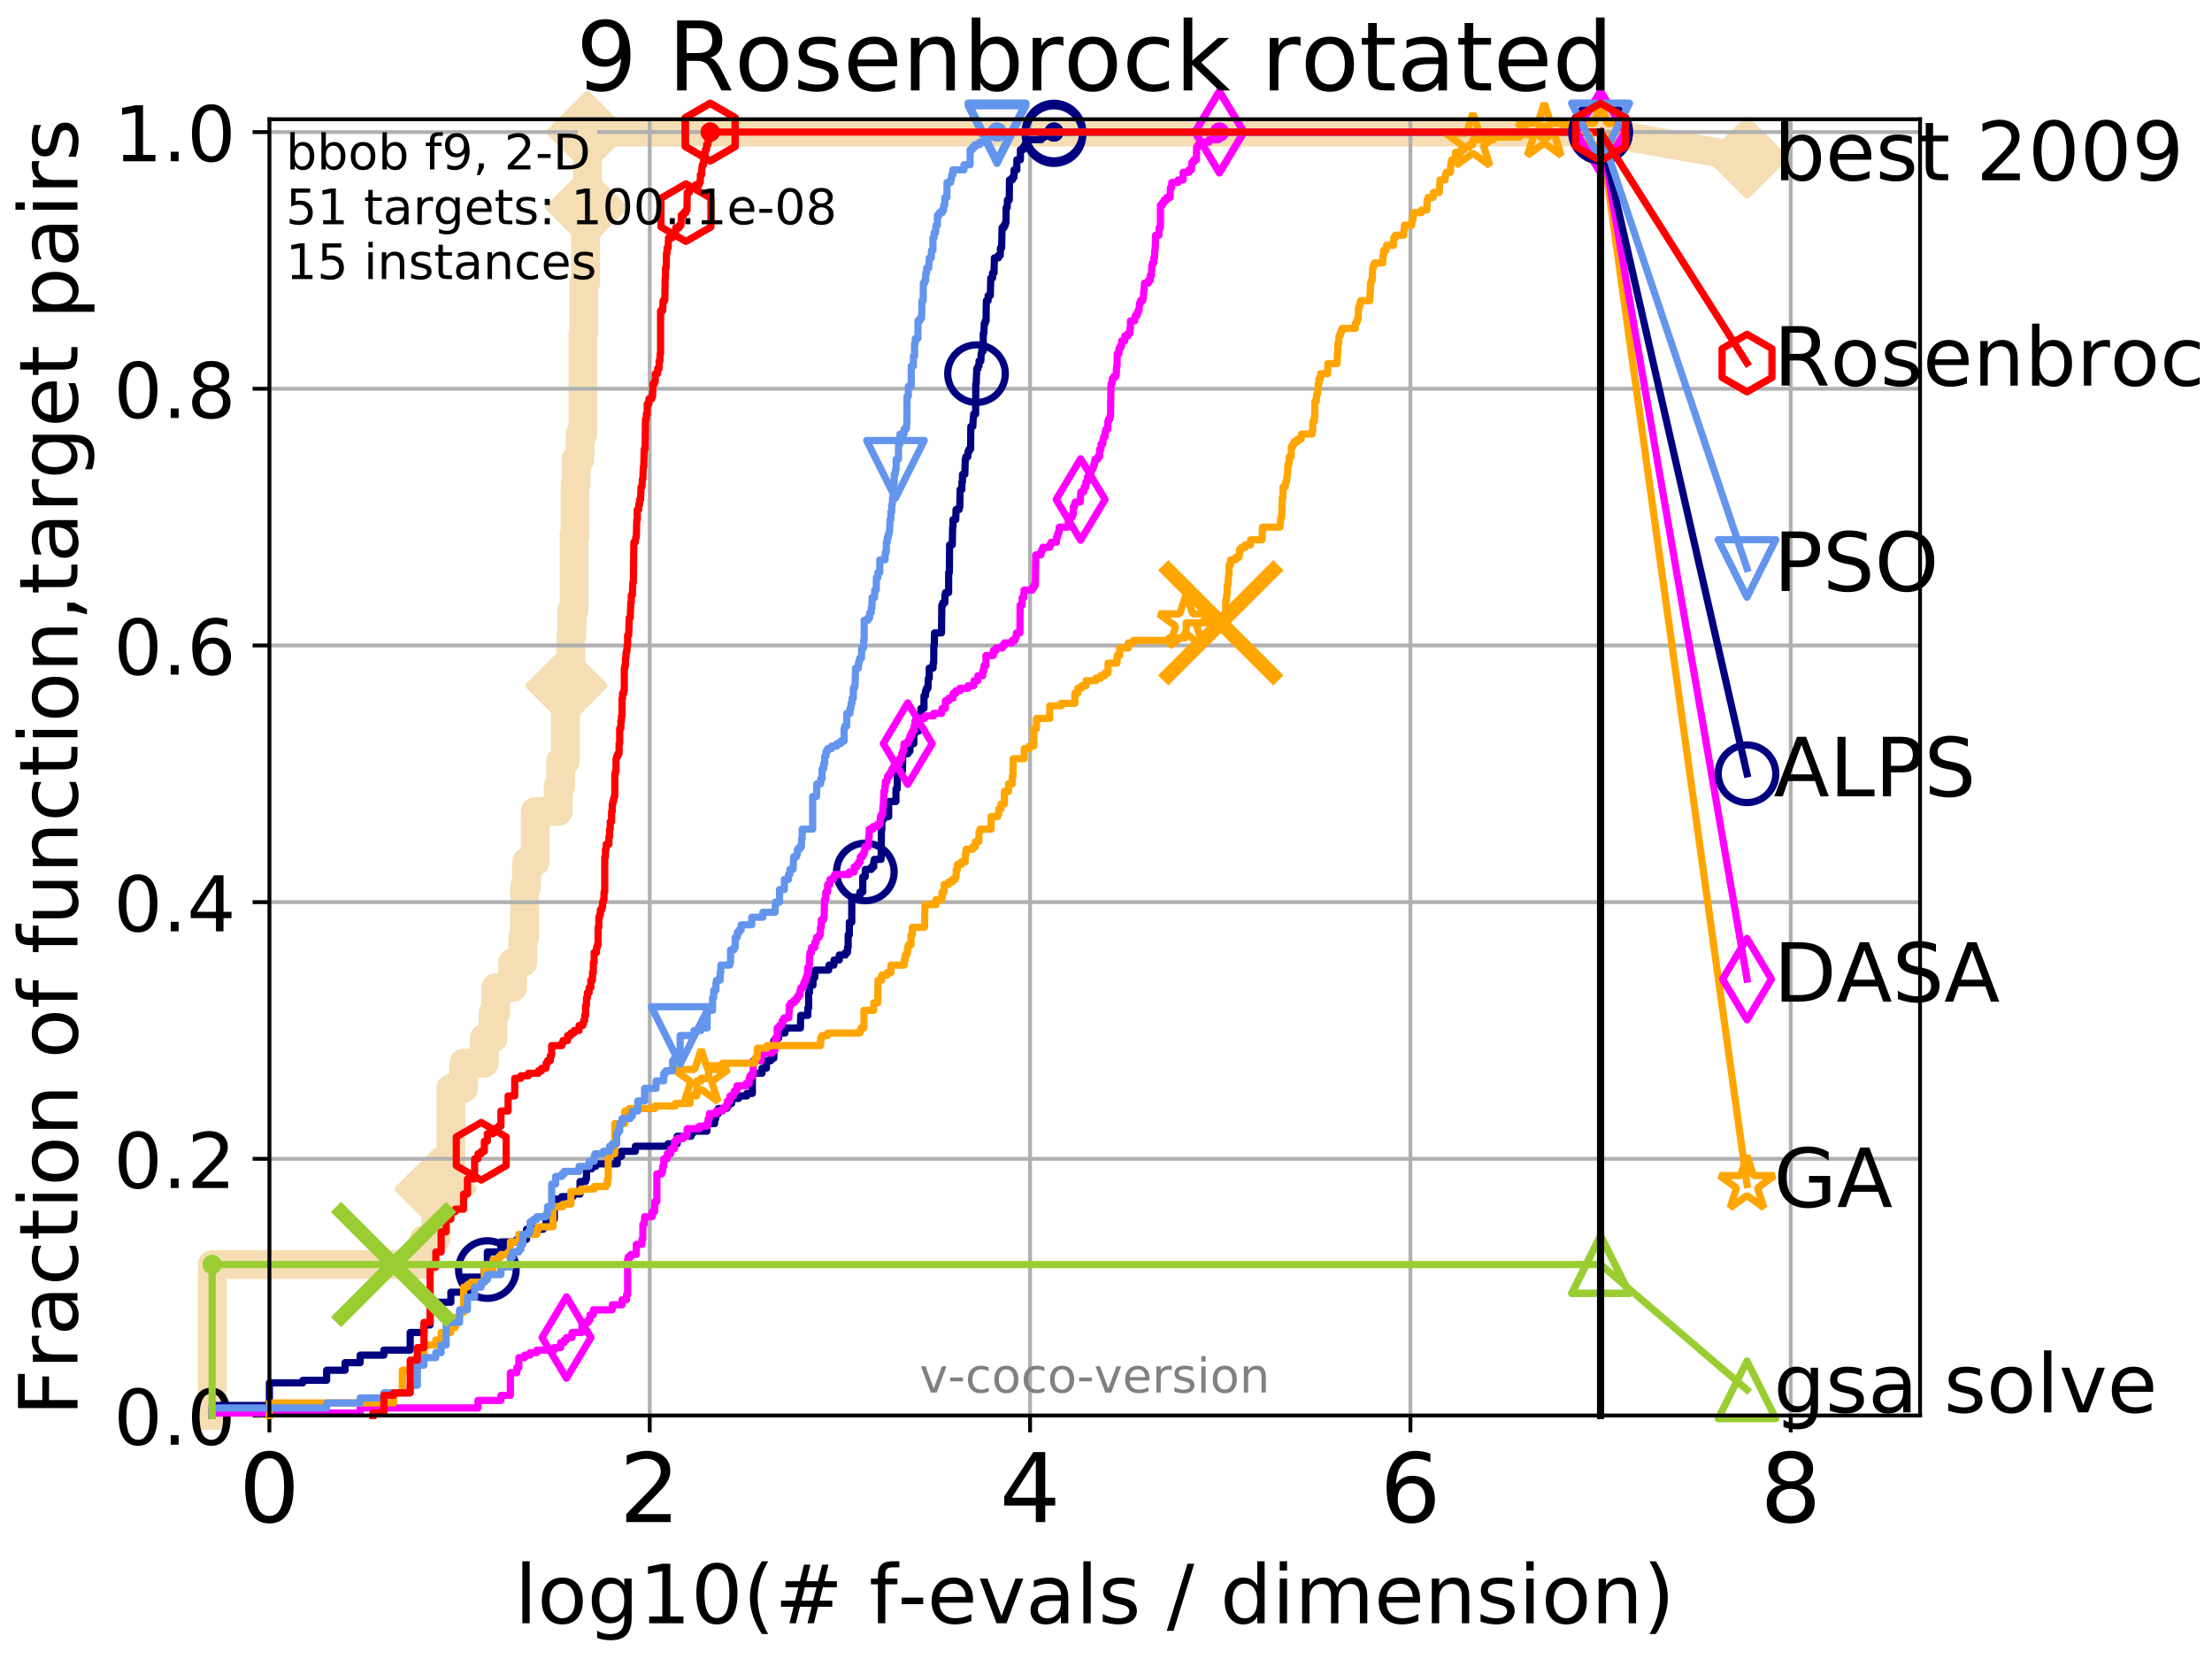 <?xml version="1.0" encoding="utf-8" standalone="no"?>
<!DOCTYPE svg PUBLIC "-//W3C//DTD SVG 1.1//EN"
  "http://www.w3.org/Graphics/SVG/1.1/DTD/svg11.dtd">
<!-- Created with matplotlib (http://matplotlib.org/) -->
<svg height="345.6pt" version="1.1" viewBox="0 0 460.8 345.6" width="460.8pt" xmlns="http://www.w3.org/2000/svg" xmlns:xlink="http://www.w3.org/1999/xlink">
 <defs>
  <style type="text/css">
*{stroke-linecap:butt;stroke-linejoin:round;}
  </style>
 </defs>
 <g id="figure_1">
  <g id="patch_1">
   <path d="M 0 345.6 
L 460.8 345.6 
L 460.8 0 
L 0 0 
z
" style="fill:#ffffff;"/>
  </g>
  <g id="axes_1">
   <g id="patch_2">
    <path d="M 56.12 294.88 
L 399.984 294.88 
L 399.984 24.84 
L 56.12 24.84 
z
" style="fill:#ffffff;"/>
   </g>
   <g id="line2d_1">
    <path d="M 44.194 294.88 
L 44.194 263.425 
L 88.324 263.425 
L 88.324 258.183 
L 90.786 258.183 
L 90.786 247.698 
L 93.923 247.698 
L 93.923 226.728 
L 96.575 226.728 
L 96.575 221.485 
L 100.899 221.485 
L 100.899 216.243 
L 102.712 216.243 
L 102.712 211 
L 103.276 211 
L 103.276 205.758 
L 106.779 205.758 
L 106.779 200.515 
L 108.905 200.515 
L 108.905 195.273 
L 109.301 195.273 
L 109.301 184.788 
L 109.688 184.788 
L 109.688 179.546 
L 111.5 179.546 
L 111.5 169.061 
L 116.277 169.061 
L 116.277 163.818 
L 116.791 163.818 
L 116.791 158.576 
L 117.774 158.576 
L 117.774 148.091 
L 118.011 148.091 
L 118.011 142.848 
L 118.929 142.848 
L 118.929 132.363 
L 119.151 132.363 
L 119.151 127.121 
L 119.587 127.121 
L 119.587 111.393 
L 119.8 111.393 
L 119.8 100.908 
L 120.012 100.908 
L 120.012 95.666 
L 120.831 95.666 
L 120.831 90.423 
L 121.421 90.423 
L 121.421 69.453 
L 121.613 69.453 
L 121.613 58.969 
L 121.991 58.969 
L 121.991 48.484 
L 122.177 48.484 
L 122.177 43.241 
L 122.361 43.241 
L 122.361 27.514 
L 333.43 27.514 
" style="fill:none;stroke:#f5deb3;stroke-linecap:square;stroke-width:6;"/>
   </g>
   <g id="line2d_2">
    <defs>
     <path d="M -0 7.778 
L 7.778 0 
L 0 -7.778 
L -7.778 -0 
z
" id="m391483d0ad" style="stroke:#f5deb3;stroke-linejoin:miter;stroke-width:1.5;"/>
    </defs>
    <g>
     <use style="fill:#f5deb3;stroke:#f5deb3;stroke-linejoin:miter;stroke-width:1.5;" x="90.786" xlink:href="#m391483d0ad" y="247.698"/>
     <use style="fill:#f5deb3;stroke:#f5deb3;stroke-linejoin:miter;stroke-width:1.5;" x="118.011" xlink:href="#m391483d0ad" y="142.848"/>
     <use style="fill:#f5deb3;stroke:#f5deb3;stroke-linejoin:miter;stroke-width:1.5;" x="122.177" xlink:href="#m391483d0ad" y="43.241"/>
     <use style="fill:#f5deb3;stroke:#f5deb3;stroke-linejoin:miter;stroke-width:1.5;" x="122.361" xlink:href="#m391483d0ad" y="27.514"/>
     <use style="fill:#f5deb3;stroke:#f5deb3;stroke-linejoin:miter;stroke-width:1.5;" x="122.361" xlink:href="#m391483d0ad" y="27.514"/>
     <use style="fill:#f5deb3;stroke:#f5deb3;stroke-linejoin:miter;stroke-width:1.5;" x="333.43" xlink:href="#m391483d0ad" y="27.514"/>
    </g>
   </g>
   <g id="line2d_3">
    <path style="fill:none;stroke:#f5deb3;stroke-linecap:square;stroke-width:6;"/>
    <g/>
   </g>
   <g id="line2d_4">
    <path d="M 333.43 27.514 
L 363.934 32.861 
" style="fill:none;stroke:#f5deb3;stroke-linecap:square;stroke-width:6;"/>
    <g>
     <use style="fill:#f5deb3;stroke:#f5deb3;stroke-linejoin:miter;stroke-width:1.5;" x="333.43" xlink:href="#m391483d0ad" y="27.514"/>
     <use style="fill:#f5deb3;stroke:#f5deb3;stroke-linejoin:miter;stroke-width:1.5;" x="363.934" xlink:href="#m391483d0ad" y="32.861"/>
    </g>
   </g>
   <g id="matplotlib.axis_1">
    <g id="xtick_1">
     <g id="line2d_5">
      <path clip-path="url(#p559dd19476)" d="M 56.12 294.88 
L 56.12 24.84 
" style="fill:none;stroke:#b0b0b0;stroke-linecap:square;stroke-width:0.8;"/>
     </g>
     <g id="line2d_6">
      <defs>
       <path d="M 0 0 
L 0 3.5 
" id="m77f9220067" style="stroke:#000000;stroke-width:0.8;"/>
      </defs>
      <g>
       <use style="stroke:#000000;stroke-width:0.8;" x="56.12" xlink:href="#m77f9220067" y="294.88"/>
      </g>
     </g>
     <g id="text_1">
      <!-- 0 -->
      <defs>
       <path d="M 31.781 66.406 
Q 24.172 66.406 20.328 58.906 
Q 16.5 51.422 16.5 36.375 
Q 16.5 21.391 20.328 13.891 
Q 24.172 6.391 31.781 6.391 
Q 39.453 6.391 43.281 13.891 
Q 47.125 21.391 47.125 36.375 
Q 47.125 51.422 43.281 58.906 
Q 39.453 66.406 31.781 66.406 
z
M 31.781 74.219 
Q 44.047 74.219 50.516 64.516 
Q 56.984 54.828 56.984 36.375 
Q 56.984 17.969 50.516 8.266 
Q 44.047 -1.422 31.781 -1.422 
Q 19.531 -1.422 13.062 8.266 
Q 6.594 17.969 6.594 36.375 
Q 6.594 54.828 13.062 64.516 
Q 19.531 74.219 31.781 74.219 
z
" id="DejaVuSans-30"/>
      </defs>
      <g transform="translate(49.758 317.077)scale(0.2 -0.2)">
       <use xlink:href="#DejaVuSans-30"/>
      </g>
     </g>
    </g>
    <g id="xtick_2">
     <g id="line2d_7">
      <path clip-path="url(#p559dd19476)" d="M 135.351 294.88 
L 135.351 24.84 
" style="fill:none;stroke:#b0b0b0;stroke-linecap:square;stroke-width:0.8;"/>
     </g>
     <g id="line2d_8">
      <g>
       <use style="stroke:#000000;stroke-width:0.8;" x="135.351" xlink:href="#m77f9220067" y="294.88"/>
      </g>
     </g>
     <g id="text_2">
      <!-- 2 -->
      <defs>
       <path d="M 19.188 8.297 
L 53.609 8.297 
L 53.609 0 
L 7.328 0 
L 7.328 8.297 
Q 12.938 14.109 22.625 23.891 
Q 32.328 33.688 34.812 36.531 
Q 39.547 41.844 41.422 45.531 
Q 43.312 49.219 43.312 52.781 
Q 43.312 58.594 39.234 62.25 
Q 35.156 65.922 28.609 65.922 
Q 23.969 65.922 18.812 64.312 
Q 13.672 62.703 7.812 59.422 
L 7.812 69.391 
Q 13.766 71.781 18.938 73 
Q 24.125 74.219 28.422 74.219 
Q 39.75 74.219 46.484 68.547 
Q 53.219 62.891 53.219 53.422 
Q 53.219 48.922 51.531 44.891 
Q 49.859 40.875 45.406 35.406 
Q 44.188 33.984 37.641 27.219 
Q 31.109 20.453 19.188 8.297 
z
" id="DejaVuSans-32"/>
      </defs>
      <g transform="translate(128.989 317.077)scale(0.2 -0.2)">
       <use xlink:href="#DejaVuSans-32"/>
      </g>
     </g>
    </g>
    <g id="xtick_3">
     <g id="line2d_9">
      <path clip-path="url(#p559dd19476)" d="M 214.583 294.88 
L 214.583 24.84 
" style="fill:none;stroke:#b0b0b0;stroke-linecap:square;stroke-width:0.8;"/>
     </g>
     <g id="line2d_10">
      <g>
       <use style="stroke:#000000;stroke-width:0.8;" x="214.583" xlink:href="#m77f9220067" y="294.88"/>
      </g>
     </g>
     <g id="text_3">
      <!-- 4 -->
      <defs>
       <path d="M 37.797 64.312 
L 12.891 25.391 
L 37.797 25.391 
z
M 35.203 72.906 
L 47.609 72.906 
L 47.609 25.391 
L 58.016 25.391 
L 58.016 17.188 
L 47.609 17.188 
L 47.609 0 
L 37.797 0 
L 37.797 17.188 
L 4.891 17.188 
L 4.891 26.703 
z
" id="DejaVuSans-34"/>
      </defs>
      <g transform="translate(208.22 317.077)scale(0.2 -0.2)">
       <use xlink:href="#DejaVuSans-34"/>
      </g>
     </g>
    </g>
    <g id="xtick_4">
     <g id="line2d_11">
      <path clip-path="url(#p559dd19476)" d="M 293.814 294.88 
L 293.814 24.84 
" style="fill:none;stroke:#b0b0b0;stroke-linecap:square;stroke-width:0.8;"/>
     </g>
     <g id="line2d_12">
      <g>
       <use style="stroke:#000000;stroke-width:0.8;" x="293.814" xlink:href="#m77f9220067" y="294.88"/>
      </g>
     </g>
     <g id="text_4">
      <!-- 6 -->
      <defs>
       <path d="M 33.016 40.375 
Q 26.375 40.375 22.484 35.828 
Q 18.609 31.297 18.609 23.391 
Q 18.609 15.531 22.484 10.953 
Q 26.375 6.391 33.016 6.391 
Q 39.656 6.391 43.531 10.953 
Q 47.406 15.531 47.406 23.391 
Q 47.406 31.297 43.531 35.828 
Q 39.656 40.375 33.016 40.375 
z
M 52.594 71.297 
L 52.594 62.312 
Q 48.875 64.062 45.094 64.984 
Q 41.312 65.922 37.594 65.922 
Q 27.828 65.922 22.672 59.328 
Q 17.531 52.734 16.797 39.406 
Q 19.672 43.656 24.016 45.922 
Q 28.375 48.188 33.594 48.188 
Q 44.578 48.188 50.953 41.516 
Q 57.328 34.859 57.328 23.391 
Q 57.328 12.156 50.688 5.359 
Q 44.047 -1.422 33.016 -1.422 
Q 20.359 -1.422 13.672 8.266 
Q 6.984 17.969 6.984 36.375 
Q 6.984 53.656 15.188 63.938 
Q 23.391 74.219 37.203 74.219 
Q 40.922 74.219 44.703 73.484 
Q 48.484 72.75 52.594 71.297 
z
" id="DejaVuSans-36"/>
      </defs>
      <g transform="translate(287.452 317.077)scale(0.2 -0.2)">
       <use xlink:href="#DejaVuSans-36"/>
      </g>
     </g>
    </g>
    <g id="xtick_5">
     <g id="line2d_13">
      <path clip-path="url(#p559dd19476)" d="M 373.045 294.88 
L 373.045 24.84 
" style="fill:none;stroke:#b0b0b0;stroke-linecap:square;stroke-width:0.8;"/>
     </g>
     <g id="line2d_14">
      <g>
       <use style="stroke:#000000;stroke-width:0.8;" x="373.045" xlink:href="#m77f9220067" y="294.88"/>
      </g>
     </g>
     <g id="text_5">
      <!-- 8 -->
      <defs>
       <path d="M 31.781 34.625 
Q 24.75 34.625 20.719 30.859 
Q 16.703 27.094 16.703 20.516 
Q 16.703 13.922 20.719 10.156 
Q 24.75 6.391 31.781 6.391 
Q 38.812 6.391 42.859 10.172 
Q 46.922 13.969 46.922 20.516 
Q 46.922 27.094 42.891 30.859 
Q 38.875 34.625 31.781 34.625 
z
M 21.922 38.812 
Q 15.578 40.375 12.031 44.719 
Q 8.5 49.078 8.5 55.328 
Q 8.5 64.062 14.719 69.141 
Q 20.953 74.219 31.781 74.219 
Q 42.672 74.219 48.875 69.141 
Q 55.078 64.062 55.078 55.328 
Q 55.078 49.078 51.531 44.719 
Q 48 40.375 41.703 38.812 
Q 48.828 37.156 52.797 32.312 
Q 56.781 27.484 56.781 20.516 
Q 56.781 9.906 50.312 4.234 
Q 43.844 -1.422 31.781 -1.422 
Q 19.734 -1.422 13.25 4.234 
Q 6.781 9.906 6.781 20.516 
Q 6.781 27.484 10.781 32.312 
Q 14.797 37.156 21.922 38.812 
z
M 18.312 54.391 
Q 18.312 48.734 21.844 45.562 
Q 25.391 42.391 31.781 42.391 
Q 38.141 42.391 41.719 45.562 
Q 45.312 48.734 45.312 54.391 
Q 45.312 60.062 41.719 63.234 
Q 38.141 66.406 31.781 66.406 
Q 25.391 66.406 21.844 63.234 
Q 18.312 60.062 18.312 54.391 
z
" id="DejaVuSans-38"/>
      </defs>
      <g transform="translate(366.683 317.077)scale(0.2 -0.2)">
       <use xlink:href="#DejaVuSans-38"/>
      </g>
     </g>
    </g>
    <g id="text_6">
     <!-- log10(# f-evals / dimension) -->
     <defs>
      <path d="M 9.422 75.984 
L 18.406 75.984 
L 18.406 0 
L 9.422 0 
z
" id="DejaVuSans-6c"/>
      <path d="M 30.609 48.391 
Q 23.391 48.391 19.188 42.75 
Q 14.984 37.109 14.984 27.297 
Q 14.984 17.484 19.156 11.844 
Q 23.344 6.203 30.609 6.203 
Q 37.797 6.203 41.984 11.859 
Q 46.188 17.531 46.188 27.297 
Q 46.188 37.016 41.984 42.703 
Q 37.797 48.391 30.609 48.391 
z
M 30.609 56 
Q 42.328 56 49.016 48.375 
Q 55.719 40.766 55.719 27.297 
Q 55.719 13.875 49.016 6.219 
Q 42.328 -1.422 30.609 -1.422 
Q 18.844 -1.422 12.172 6.219 
Q 5.516 13.875 5.516 27.297 
Q 5.516 40.766 12.172 48.375 
Q 18.844 56 30.609 56 
z
" id="DejaVuSans-6f"/>
      <path d="M 45.406 27.984 
Q 45.406 37.75 41.375 43.109 
Q 37.359 48.484 30.078 48.484 
Q 22.859 48.484 18.828 43.109 
Q 14.797 37.75 14.797 27.984 
Q 14.797 18.266 18.828 12.891 
Q 22.859 7.516 30.078 7.516 
Q 37.359 7.516 41.375 12.891 
Q 45.406 18.266 45.406 27.984 
z
M 54.391 6.781 
Q 54.391 -7.172 48.188 -13.984 
Q 42 -20.797 29.203 -20.797 
Q 24.469 -20.797 20.266 -20.094 
Q 16.062 -19.391 12.109 -17.922 
L 12.109 -9.188 
Q 16.062 -11.328 19.922 -12.344 
Q 23.781 -13.375 27.781 -13.375 
Q 36.625 -13.375 41.016 -8.766 
Q 45.406 -4.156 45.406 5.172 
L 45.406 9.625 
Q 42.625 4.781 38.281 2.391 
Q 33.938 0 27.875 0 
Q 17.828 0 11.672 7.656 
Q 5.516 15.328 5.516 27.984 
Q 5.516 40.672 11.672 48.328 
Q 17.828 56 27.875 56 
Q 33.938 56 38.281 53.609 
Q 42.625 51.219 45.406 46.391 
L 45.406 54.688 
L 54.391 54.688 
z
" id="DejaVuSans-67"/>
      <path d="M 12.406 8.297 
L 28.516 8.297 
L 28.516 63.922 
L 10.984 60.406 
L 10.984 69.391 
L 28.422 72.906 
L 38.281 72.906 
L 38.281 8.297 
L 54.391 8.297 
L 54.391 0 
L 12.406 0 
z
" id="DejaVuSans-31"/>
      <path d="M 31 75.875 
Q 24.469 64.656 21.281 53.656 
Q 18.109 42.672 18.109 31.391 
Q 18.109 20.125 21.312 9.062 
Q 24.516 -2 31 -13.188 
L 23.188 -13.188 
Q 15.875 -1.703 12.234 9.375 
Q 8.594 20.453 8.594 31.391 
Q 8.594 42.281 12.203 53.312 
Q 15.828 64.359 23.188 75.875 
z
" id="DejaVuSans-28"/>
      <path d="M 51.125 44 
L 36.922 44 
L 32.812 27.688 
L 47.125 27.688 
z
M 43.797 71.781 
L 38.719 51.516 
L 52.984 51.516 
L 58.109 71.781 
L 65.922 71.781 
L 60.891 51.516 
L 76.125 51.516 
L 76.125 44 
L 58.984 44 
L 54.984 27.688 
L 70.516 27.688 
L 70.516 20.219 
L 53.078 20.219 
L 48 0 
L 40.188 0 
L 45.219 20.219 
L 30.906 20.219 
L 25.875 0 
L 18.016 0 
L 23.094 20.219 
L 7.719 20.219 
L 7.719 27.688 
L 24.906 27.688 
L 29 44 
L 13.281 44 
L 13.281 51.516 
L 30.906 51.516 
L 35.891 71.781 
z
" id="DejaVuSans-23"/>
      <path id="DejaVuSans-20"/>
      <path d="M 37.109 75.984 
L 37.109 68.5 
L 28.516 68.5 
Q 23.688 68.5 21.797 66.547 
Q 19.922 64.594 19.922 59.516 
L 19.922 54.688 
L 34.719 54.688 
L 34.719 47.703 
L 19.922 47.703 
L 19.922 0 
L 10.891 0 
L 10.891 47.703 
L 2.297 47.703 
L 2.297 54.688 
L 10.891 54.688 
L 10.891 58.5 
Q 10.891 67.625 15.141 71.797 
Q 19.391 75.984 28.609 75.984 
z
" id="DejaVuSans-66"/>
      <path d="M 4.891 31.391 
L 31.203 31.391 
L 31.203 23.391 
L 4.891 23.391 
z
" id="DejaVuSans-2d"/>
      <path d="M 56.203 29.594 
L 56.203 25.203 
L 14.891 25.203 
Q 15.484 15.922 20.484 11.062 
Q 25.484 6.203 34.422 6.203 
Q 39.594 6.203 44.453 7.469 
Q 49.312 8.734 54.109 11.281 
L 54.109 2.781 
Q 49.266 0.734 44.188 -0.344 
Q 39.109 -1.422 33.891 -1.422 
Q 20.797 -1.422 13.156 6.188 
Q 5.516 13.812 5.516 26.812 
Q 5.516 40.234 12.766 48.109 
Q 20.016 56 32.328 56 
Q 43.359 56 49.781 48.891 
Q 56.203 41.797 56.203 29.594 
z
M 47.219 32.234 
Q 47.125 39.594 43.094 43.984 
Q 39.062 48.391 32.422 48.391 
Q 24.906 48.391 20.391 44.141 
Q 15.875 39.891 15.188 32.172 
z
" id="DejaVuSans-65"/>
      <path d="M 2.984 54.688 
L 12.5 54.688 
L 29.594 8.797 
L 46.688 54.688 
L 56.203 54.688 
L 35.688 0 
L 23.484 0 
z
" id="DejaVuSans-76"/>
      <path d="M 34.281 27.484 
Q 23.391 27.484 19.188 25 
Q 14.984 22.516 14.984 16.5 
Q 14.984 11.719 18.141 8.906 
Q 21.297 6.109 26.703 6.109 
Q 34.188 6.109 38.703 11.406 
Q 43.219 16.703 43.219 25.484 
L 43.219 27.484 
z
M 52.203 31.203 
L 52.203 0 
L 43.219 0 
L 43.219 8.297 
Q 40.141 3.328 35.547 0.953 
Q 30.953 -1.422 24.312 -1.422 
Q 15.922 -1.422 10.953 3.297 
Q 6 8.016 6 15.922 
Q 6 25.141 12.172 29.828 
Q 18.359 34.516 30.609 34.516 
L 43.219 34.516 
L 43.219 35.406 
Q 43.219 41.609 39.141 45 
Q 35.062 48.391 27.688 48.391 
Q 23 48.391 18.547 47.266 
Q 14.109 46.141 10.016 43.891 
L 10.016 52.203 
Q 14.938 54.109 19.578 55.047 
Q 24.219 56 28.609 56 
Q 40.484 56 46.344 49.844 
Q 52.203 43.703 52.203 31.203 
z
" id="DejaVuSans-61"/>
      <path d="M 44.281 53.078 
L 44.281 44.578 
Q 40.484 46.531 36.375 47.5 
Q 32.281 48.484 27.875 48.484 
Q 21.188 48.484 17.844 46.438 
Q 14.5 44.391 14.5 40.281 
Q 14.5 37.156 16.891 35.375 
Q 19.281 33.594 26.516 31.984 
L 29.594 31.297 
Q 39.156 29.25 43.188 25.516 
Q 47.219 21.781 47.219 15.094 
Q 47.219 7.469 41.188 3.016 
Q 35.156 -1.422 24.609 -1.422 
Q 20.219 -1.422 15.453 -0.562 
Q 10.688 0.297 5.422 2 
L 5.422 11.281 
Q 10.406 8.688 15.234 7.391 
Q 20.062 6.109 24.812 6.109 
Q 31.156 6.109 34.562 8.281 
Q 37.984 10.453 37.984 14.406 
Q 37.984 18.062 35.516 20.016 
Q 33.062 21.969 24.703 23.781 
L 21.578 24.516 
Q 13.234 26.266 9.516 29.906 
Q 5.812 33.547 5.812 39.891 
Q 5.812 47.609 11.281 51.797 
Q 16.75 56 26.812 56 
Q 31.781 56 36.172 55.266 
Q 40.578 54.547 44.281 53.078 
z
" id="DejaVuSans-73"/>
      <path d="M 25.391 72.906 
L 33.688 72.906 
L 8.297 -9.281 
L 0 -9.281 
z
" id="DejaVuSans-2f"/>
      <path d="M 45.406 46.391 
L 45.406 75.984 
L 54.391 75.984 
L 54.391 0 
L 45.406 0 
L 45.406 8.203 
Q 42.578 3.328 38.25 0.953 
Q 33.938 -1.422 27.875 -1.422 
Q 17.969 -1.422 11.734 6.484 
Q 5.516 14.406 5.516 27.297 
Q 5.516 40.188 11.734 48.094 
Q 17.969 56 27.875 56 
Q 33.938 56 38.25 53.625 
Q 42.578 51.266 45.406 46.391 
z
M 14.797 27.297 
Q 14.797 17.391 18.875 11.75 
Q 22.953 6.109 30.078 6.109 
Q 37.203 6.109 41.297 11.75 
Q 45.406 17.391 45.406 27.297 
Q 45.406 37.203 41.297 42.844 
Q 37.203 48.484 30.078 48.484 
Q 22.953 48.484 18.875 42.844 
Q 14.797 37.203 14.797 27.297 
z
" id="DejaVuSans-64"/>
      <path d="M 9.422 54.688 
L 18.406 54.688 
L 18.406 0 
L 9.422 0 
z
M 9.422 75.984 
L 18.406 75.984 
L 18.406 64.594 
L 9.422 64.594 
z
" id="DejaVuSans-69"/>
      <path d="M 52 44.188 
Q 55.375 50.25 60.062 53.125 
Q 64.75 56 71.094 56 
Q 79.641 56 84.281 50.016 
Q 88.922 44.047 88.922 33.016 
L 88.922 0 
L 79.891 0 
L 79.891 32.719 
Q 79.891 40.578 77.094 44.375 
Q 74.312 48.188 68.609 48.188 
Q 61.625 48.188 57.562 43.547 
Q 53.516 38.922 53.516 30.906 
L 53.516 0 
L 44.484 0 
L 44.484 32.719 
Q 44.484 40.625 41.703 44.406 
Q 38.922 48.188 33.109 48.188 
Q 26.219 48.188 22.156 43.531 
Q 18.109 38.875 18.109 30.906 
L 18.109 0 
L 9.078 0 
L 9.078 54.688 
L 18.109 54.688 
L 18.109 46.188 
Q 21.188 51.219 25.484 53.609 
Q 29.781 56 35.688 56 
Q 41.656 56 45.828 52.969 
Q 50 49.953 52 44.188 
z
" id="DejaVuSans-6d"/>
      <path d="M 54.891 33.016 
L 54.891 0 
L 45.906 0 
L 45.906 32.719 
Q 45.906 40.484 42.875 44.328 
Q 39.844 48.188 33.797 48.188 
Q 26.516 48.188 22.312 43.547 
Q 18.109 38.922 18.109 30.906 
L 18.109 0 
L 9.078 0 
L 9.078 54.688 
L 18.109 54.688 
L 18.109 46.188 
Q 21.344 51.125 25.703 53.562 
Q 30.078 56 35.797 56 
Q 45.219 56 50.047 50.172 
Q 54.891 44.344 54.891 33.016 
z
" id="DejaVuSans-6e"/>
      <path d="M 8.016 75.875 
L 15.828 75.875 
Q 23.141 64.359 26.781 53.312 
Q 30.422 42.281 30.422 31.391 
Q 30.422 20.453 26.781 9.375 
Q 23.141 -1.703 15.828 -13.188 
L 8.016 -13.188 
Q 14.5 -2 17.703 9.062 
Q 20.906 20.125 20.906 31.391 
Q 20.906 42.672 17.703 53.656 
Q 14.5 64.656 8.016 75.875 
z
" id="DejaVuSans-29"/>
     </defs>
     <g transform="translate(107.211 338.154)scale(0.17 -0.17)">
      <use xlink:href="#DejaVuSans-6c"/>
      <use x="27.783" xlink:href="#DejaVuSans-6f"/>
      <use x="88.965" xlink:href="#DejaVuSans-67"/>
      <use x="152.441" xlink:href="#DejaVuSans-31"/>
      <use x="216.064" xlink:href="#DejaVuSans-30"/>
      <use x="279.688" xlink:href="#DejaVuSans-28"/>
      <use x="318.701" xlink:href="#DejaVuSans-23"/>
      <use x="402.49" xlink:href="#DejaVuSans-20"/>
      <use x="434.277" xlink:href="#DejaVuSans-66"/>
      <use x="469.404" xlink:href="#DejaVuSans-2d"/>
      <use x="505.488" xlink:href="#DejaVuSans-65"/>
      <use x="567.012" xlink:href="#DejaVuSans-76"/>
      <use x="626.191" xlink:href="#DejaVuSans-61"/>
      <use x="687.471" xlink:href="#DejaVuSans-6c"/>
      <use x="715.254" xlink:href="#DejaVuSans-73"/>
      <use x="767.354" xlink:href="#DejaVuSans-20"/>
      <use x="799.141" xlink:href="#DejaVuSans-2f"/>
      <use x="832.832" xlink:href="#DejaVuSans-20"/>
      <use x="864.619" xlink:href="#DejaVuSans-64"/>
      <use x="928.096" xlink:href="#DejaVuSans-69"/>
      <use x="955.879" xlink:href="#DejaVuSans-6d"/>
      <use x="1053.291" xlink:href="#DejaVuSans-65"/>
      <use x="1114.814" xlink:href="#DejaVuSans-6e"/>
      <use x="1178.193" xlink:href="#DejaVuSans-73"/>
      <use x="1230.293" xlink:href="#DejaVuSans-69"/>
      <use x="1258.076" xlink:href="#DejaVuSans-6f"/>
      <use x="1319.258" xlink:href="#DejaVuSans-6e"/>
      <use x="1382.637" xlink:href="#DejaVuSans-29"/>
     </g>
    </g>
   </g>
   <g id="matplotlib.axis_2">
    <g id="ytick_1">
     <g id="line2d_15">
      <path clip-path="url(#p559dd19476)" d="M 56.12 294.88 
L 399.984 294.88 
" style="fill:none;stroke:#b0b0b0;stroke-linecap:square;stroke-width:0.8;"/>
     </g>
     <g id="line2d_16">
      <defs>
       <path d="M 0 0 
L -3.5 0 
" id="me9985276f9" style="stroke:#000000;stroke-width:0.8;"/>
      </defs>
      <g>
       <use style="stroke:#000000;stroke-width:0.8;" x="56.12" xlink:href="#me9985276f9" y="294.88"/>
      </g>
     </g>
     <g id="text_7">
      <!-- 0.0 -->
      <defs>
       <path d="M 10.688 12.406 
L 21 12.406 
L 21 0 
L 10.688 0 
z
" id="DejaVuSans-2e"/>
      </defs>
      <g transform="translate(23.675 300.959)scale(0.16 -0.16)">
       <use xlink:href="#DejaVuSans-30"/>
       <use x="63.623" xlink:href="#DejaVuSans-2e"/>
       <use x="95.41" xlink:href="#DejaVuSans-30"/>
      </g>
     </g>
    </g>
    <g id="ytick_2">
     <g id="line2d_17">
      <path clip-path="url(#p559dd19476)" d="M 56.12 241.407 
L 399.984 241.407 
" style="fill:none;stroke:#b0b0b0;stroke-linecap:square;stroke-width:0.8;"/>
     </g>
     <g id="line2d_18">
      <g>
       <use style="stroke:#000000;stroke-width:0.8;" x="56.12" xlink:href="#me9985276f9" y="241.407"/>
      </g>
     </g>
     <g id="text_8">
      <!-- 0.2 -->
      <g transform="translate(23.675 247.485)scale(0.16 -0.16)">
       <use xlink:href="#DejaVuSans-30"/>
       <use x="63.623" xlink:href="#DejaVuSans-2e"/>
       <use x="95.41" xlink:href="#DejaVuSans-32"/>
      </g>
     </g>
    </g>
    <g id="ytick_3">
     <g id="line2d_19">
      <path clip-path="url(#p559dd19476)" d="M 56.12 187.933 
L 399.984 187.933 
" style="fill:none;stroke:#b0b0b0;stroke-linecap:square;stroke-width:0.8;"/>
     </g>
     <g id="line2d_20">
      <g>
       <use style="stroke:#000000;stroke-width:0.8;" x="56.12" xlink:href="#me9985276f9" y="187.933"/>
      </g>
     </g>
     <g id="text_9">
      <!-- 0.4 -->
      <g transform="translate(23.675 194.012)scale(0.16 -0.16)">
       <use xlink:href="#DejaVuSans-30"/>
       <use x="63.623" xlink:href="#DejaVuSans-2e"/>
       <use x="95.41" xlink:href="#DejaVuSans-34"/>
      </g>
     </g>
    </g>
    <g id="ytick_4">
     <g id="line2d_21">
      <path clip-path="url(#p559dd19476)" d="M 56.12 134.46 
L 399.984 134.46 
" style="fill:none;stroke:#b0b0b0;stroke-linecap:square;stroke-width:0.8;"/>
     </g>
     <g id="line2d_22">
      <g>
       <use style="stroke:#000000;stroke-width:0.8;" x="56.12" xlink:href="#me9985276f9" y="134.46"/>
      </g>
     </g>
     <g id="text_10">
      <!-- 0.6 -->
      <g transform="translate(23.675 140.539)scale(0.16 -0.16)">
       <use xlink:href="#DejaVuSans-30"/>
       <use x="63.623" xlink:href="#DejaVuSans-2e"/>
       <use x="95.41" xlink:href="#DejaVuSans-36"/>
      </g>
     </g>
    </g>
    <g id="ytick_5">
     <g id="line2d_23">
      <path clip-path="url(#p559dd19476)" d="M 56.12 80.987 
L 399.984 80.987 
" style="fill:none;stroke:#b0b0b0;stroke-linecap:square;stroke-width:0.8;"/>
     </g>
     <g id="line2d_24">
      <g>
       <use style="stroke:#000000;stroke-width:0.8;" x="56.12" xlink:href="#me9985276f9" y="80.987"/>
      </g>
     </g>
     <g id="text_11">
      <!-- 0.8 -->
      <g transform="translate(23.675 87.066)scale(0.16 -0.16)">
       <use xlink:href="#DejaVuSans-30"/>
       <use x="63.623" xlink:href="#DejaVuSans-2e"/>
       <use x="95.41" xlink:href="#DejaVuSans-38"/>
      </g>
     </g>
    </g>
    <g id="ytick_6">
     <g id="line2d_25">
      <path clip-path="url(#p559dd19476)" d="M 56.12 27.514 
L 399.984 27.514 
" style="fill:none;stroke:#b0b0b0;stroke-linecap:square;stroke-width:0.8;"/>
     </g>
     <g id="line2d_26">
      <g>
       <use style="stroke:#000000;stroke-width:0.8;" x="56.12" xlink:href="#me9985276f9" y="27.514"/>
      </g>
     </g>
     <g id="text_12">
      <!-- 1.0 -->
      <g transform="translate(23.675 33.592)scale(0.16 -0.16)">
       <use xlink:href="#DejaVuSans-31"/>
       <use x="63.623" xlink:href="#DejaVuSans-2e"/>
       <use x="95.41" xlink:href="#DejaVuSans-30"/>
      </g>
     </g>
    </g>
    <g id="text_13">
     <!-- Fraction of function,target pairs -->
     <defs>
      <path d="M 9.812 72.906 
L 51.703 72.906 
L 51.703 64.594 
L 19.672 64.594 
L 19.672 43.109 
L 48.578 43.109 
L 48.578 34.812 
L 19.672 34.812 
L 19.672 0 
L 9.812 0 
z
" id="DejaVuSans-46"/>
      <path d="M 41.109 46.297 
Q 39.594 47.172 37.812 47.578 
Q 36.031 48 33.891 48 
Q 26.266 48 22.188 43.047 
Q 18.109 38.094 18.109 28.812 
L 18.109 0 
L 9.078 0 
L 9.078 54.688 
L 18.109 54.688 
L 18.109 46.188 
Q 20.953 51.172 25.484 53.578 
Q 30.031 56 36.531 56 
Q 37.453 56 38.578 55.875 
Q 39.703 55.766 41.062 55.516 
z
" id="DejaVuSans-72"/>
      <path d="M 48.781 52.594 
L 48.781 44.188 
Q 44.969 46.297 41.141 47.344 
Q 37.312 48.391 33.406 48.391 
Q 24.656 48.391 19.812 42.844 
Q 14.984 37.312 14.984 27.297 
Q 14.984 17.281 19.812 11.734 
Q 24.656 6.203 33.406 6.203 
Q 37.312 6.203 41.141 7.25 
Q 44.969 8.297 48.781 10.406 
L 48.781 2.094 
Q 45.016 0.344 40.984 -0.531 
Q 36.969 -1.422 32.422 -1.422 
Q 20.062 -1.422 12.781 6.344 
Q 5.516 14.109 5.516 27.297 
Q 5.516 40.672 12.859 48.328 
Q 20.219 56 33.016 56 
Q 37.156 56 41.109 55.141 
Q 45.062 54.297 48.781 52.594 
z
" id="DejaVuSans-63"/>
      <path d="M 18.312 70.219 
L 18.312 54.688 
L 36.812 54.688 
L 36.812 47.703 
L 18.312 47.703 
L 18.312 18.016 
Q 18.312 11.328 20.141 9.422 
Q 21.969 7.516 27.594 7.516 
L 36.812 7.516 
L 36.812 0 
L 27.594 0 
Q 17.188 0 13.234 3.875 
Q 9.281 7.766 9.281 18.016 
L 9.281 47.703 
L 2.688 47.703 
L 2.688 54.688 
L 9.281 54.688 
L 9.281 70.219 
z
" id="DejaVuSans-74"/>
      <path d="M 8.5 21.578 
L 8.5 54.688 
L 17.484 54.688 
L 17.484 21.922 
Q 17.484 14.156 20.5 10.266 
Q 23.531 6.391 29.594 6.391 
Q 36.859 6.391 41.078 11.031 
Q 45.312 15.672 45.312 23.688 
L 45.312 54.688 
L 54.297 54.688 
L 54.297 0 
L 45.312 0 
L 45.312 8.406 
Q 42.047 3.422 37.719 1 
Q 33.406 -1.422 27.688 -1.422 
Q 18.266 -1.422 13.375 4.438 
Q 8.5 10.297 8.5 21.578 
z
M 31.109 56 
z
" id="DejaVuSans-75"/>
      <path d="M 11.719 12.406 
L 22.016 12.406 
L 22.016 4 
L 14.016 -11.625 
L 7.719 -11.625 
L 11.719 4 
z
" id="DejaVuSans-2c"/>
      <path d="M 18.109 8.203 
L 18.109 -20.797 
L 9.078 -20.797 
L 9.078 54.688 
L 18.109 54.688 
L 18.109 46.391 
Q 20.953 51.266 25.266 53.625 
Q 29.594 56 35.594 56 
Q 45.562 56 51.781 48.094 
Q 58.016 40.188 58.016 27.297 
Q 58.016 14.406 51.781 6.484 
Q 45.562 -1.422 35.594 -1.422 
Q 29.594 -1.422 25.266 0.953 
Q 20.953 3.328 18.109 8.203 
z
M 48.688 27.297 
Q 48.688 37.203 44.609 42.844 
Q 40.531 48.484 33.406 48.484 
Q 26.266 48.484 22.188 42.844 
Q 18.109 37.203 18.109 27.297 
Q 18.109 17.391 22.188 11.75 
Q 26.266 6.109 33.406 6.109 
Q 40.531 6.109 44.609 11.75 
Q 48.688 17.391 48.688 27.297 
z
" id="DejaVuSans-70"/>
     </defs>
     <g transform="translate(16.14 294.999)rotate(-90)scale(0.17 -0.17)">
      <use xlink:href="#DejaVuSans-46"/>
      <use x="57.41" xlink:href="#DejaVuSans-72"/>
      <use x="98.523" xlink:href="#DejaVuSans-61"/>
      <use x="159.803" xlink:href="#DejaVuSans-63"/>
      <use x="214.783" xlink:href="#DejaVuSans-74"/>
      <use x="253.992" xlink:href="#DejaVuSans-69"/>
      <use x="281.775" xlink:href="#DejaVuSans-6f"/>
      <use x="342.957" xlink:href="#DejaVuSans-6e"/>
      <use x="406.336" xlink:href="#DejaVuSans-20"/>
      <use x="438.123" xlink:href="#DejaVuSans-6f"/>
      <use x="499.305" xlink:href="#DejaVuSans-66"/>
      <use x="534.51" xlink:href="#DejaVuSans-20"/>
      <use x="566.297" xlink:href="#DejaVuSans-66"/>
      <use x="601.502" xlink:href="#DejaVuSans-75"/>
      <use x="664.881" xlink:href="#DejaVuSans-6e"/>
      <use x="728.26" xlink:href="#DejaVuSans-63"/>
      <use x="783.24" xlink:href="#DejaVuSans-74"/>
      <use x="822.449" xlink:href="#DejaVuSans-69"/>
      <use x="850.232" xlink:href="#DejaVuSans-6f"/>
      <use x="911.414" xlink:href="#DejaVuSans-6e"/>
      <use x="974.793" xlink:href="#DejaVuSans-2c"/>
      <use x="1006.58" xlink:href="#DejaVuSans-74"/>
      <use x="1045.789" xlink:href="#DejaVuSans-61"/>
      <use x="1107.068" xlink:href="#DejaVuSans-72"/>
      <use x="1148.166" xlink:href="#DejaVuSans-67"/>
      <use x="1211.643" xlink:href="#DejaVuSans-65"/>
      <use x="1273.166" xlink:href="#DejaVuSans-74"/>
      <use x="1312.375" xlink:href="#DejaVuSans-20"/>
      <use x="1344.162" xlink:href="#DejaVuSans-70"/>
      <use x="1407.639" xlink:href="#DejaVuSans-61"/>
      <use x="1468.918" xlink:href="#DejaVuSans-69"/>
      <use x="1496.701" xlink:href="#DejaVuSans-72"/>
      <use x="1537.814" xlink:href="#DejaVuSans-73"/>
     </g>
    </g>
   </g>
   <g id="line2d_27">
    <defs>
     <path d="M 0 1.5 
C 0.398 1.5 0.779 1.342 1.061 1.061 
C 1.342 0.779 1.5 0.398 1.5 0 
C 1.5 -0.398 1.342 -0.779 1.061 -1.061 
C 0.779 -1.342 0.398 -1.5 0 -1.5 
C -0.398 -1.5 -0.779 -1.342 -1.061 -1.061 
C -1.342 -0.779 -1.5 -0.398 -1.5 0 
C -1.5 0.398 -1.342 0.779 -1.061 1.061 
C -0.779 1.342 -0.398 1.5 0 1.5 
z
" id="m462899d18c" style="stroke:#f5deb3;"/>
    </defs>
    <g>
     <use style="fill:#f5deb3;stroke:#f5deb3;" x="122.361" xlink:href="#m462899d18c" y="27.514"/>
     <use style="fill:#f5deb3;stroke:#f5deb3;" x="122.361" xlink:href="#m462899d18c" y="27.514"/>
    </g>
   </g>
   <g id="line2d_28">
    <defs>
     <path d="M 0 1.5 
C 0.398 1.5 0.779 1.342 1.061 1.061 
C 1.342 0.779 1.5 0.398 1.5 0 
C 1.5 -0.398 1.342 -0.779 1.061 -1.061 
C 0.779 -1.342 0.398 -1.5 0 -1.5 
C -0.398 -1.5 -0.779 -1.342 -1.061 -1.061 
C -1.342 -0.779 -1.5 -0.398 -1.5 0 
C -1.5 0.398 -1.342 0.779 -1.061 1.061 
C -0.779 1.342 -0.398 1.5 0 1.5 
z
" id="m05079b1b51" style="stroke:#000080;"/>
    </defs>
    <g>
     <use style="fill:#000080;stroke:#000080;" x="219.563" xlink:href="#m05079b1b51" y="27.514"/>
     <use style="fill:#000080;stroke:#000080;" x="219.563" xlink:href="#m05079b1b51" y="27.514"/>
    </g>
   </g>
   <g id="line2d_29">
    <path d="M 44.194 294.88 
L 44.194 292.783 
L 56.12 292.783 
L 56.12 288.065 
L 63.096 288.065 
L 63.096 287.541 
L 68.046 287.541 
L 68.046 285.444 
L 71.885 285.444 
L 71.885 283.871 
L 75.021 283.871 
L 75.021 282.298 
L 79.971 282.298 
L 79.971 281.25 
L 85.45 281.25 
L 85.45 277.58 
L 88.324 277.58 
L 88.324 276.007 
L 89.599 276.007 
L 89.599 271.289 
L 93.923 271.289 
L 93.923 269.192 
L 96.575 269.192 
L 96.575 266.046 
L 100.899 266.046 
L 100.899 264.474 
L 101.525 264.474 
L 101.525 260.804 
L 104.351 260.804 
L 104.351 258.707 
L 107.661 258.707 
L 107.661 258.183 
L 109.688 258.183 
L 109.688 256.086 
L 113.14 256.086 
L 113.14 255.561 
L 113.755 255.561 
L 113.755 253.989 
L 115.477 253.989 
L 115.477 249.795 
L 117.042 249.795 
L 117.042 249.27 
L 119.37 249.27 
L 119.37 248.746 
L 120.831 248.746 
L 120.831 246.125 
L 121.991 246.125 
L 121.991 245.601 
L 122.177 245.601 
L 122.177 243.504 
L 123.253 243.504 
L 123.253 242.979 
L 124.101 242.979 
L 124.101 242.455 
L 128.589 242.455 
L 128.589 240.882 
L 129.459 240.882 
L 129.459 239.834 
L 132.352 239.834 
L 132.352 238.785 
L 139.19 238.785 
L 139.19 238.261 
L 141.079 238.261 
L 141.079 236.689 
L 143.967 236.689 
L 143.967 236.164 
L 144.277 236.164 
L 144.277 235.64 
L 147.277 235.64 
L 147.277 234.067 
L 148.877 234.067 
L 148.877 233.019 
L 149.111 233.019 
L 149.111 231.97 
L 149.644 231.97 
L 149.644 230.922 
L 151.389 230.922 
L 151.389 230.398 
L 151.758 230.398 
L 151.758 229.873 
L 152.408 229.873 
L 152.408 228.825 
L 153.876 228.825 
L 153.876 228.301 
L 155.577 228.301 
L 155.577 227.776 
L 156.732 227.776 
L 156.732 223.582 
L 158.745 223.582 
L 158.745 222.534 
L 159.669 222.534 
L 159.669 220.961 
L 160.586 220.961 
L 160.586 220.437 
L 161.21 220.437 
L 161.21 216.767 
L 161.756 216.767 
L 161.756 216.243 
L 162.213 216.243 
L 162.213 215.194 
L 163.517 215.194 
L 163.517 214.67 
L 163.633 214.67 
L 163.633 214.146 
L 166.742 214.146 
L 166.798 211.525 
L 168.294 211.525 
L 168.294 209.952 
L 168.458 209.952 
L 168.458 206.806 
L 168.62 206.806 
L 168.62 205.234 
L 169.363 205.234 
L 169.363 203.661 
L 169.728 203.661 
L 169.798 202.612 
L 169.845 202.612 
L 169.845 202.088 
L 172.62 202.088 
L 172.709 201.04 
L 173.728 201.04 
L 173.728 199.991 
L 174.837 199.991 
L 174.837 198.943 
L 176.123 198.943 
L 176.123 198.418 
L 176.552 198.418 
L 176.552 197.37 
L 176.685 197.37 
L 176.685 194.749 
L 176.932 194.749 
L 176.932 192.127 
L 177.439 192.127 
L 177.439 186.885 
L 179.12 186.885 
L 179.12 185.836 
L 179.731 185.836 
L 179.731 182.691 
L 180.226 182.691 
L 180.264 181.118 
L 181.519 181.118 
L 181.519 180.594 
L 182.012 180.594 
L 182.012 179.546 
L 182.126 179.546 
L 182.126 179.021 
L 183.551 179.021 
L 183.624 172.73 
L 183.707 172.73 
L 183.707 170.633 
L 184.132 170.633 
L 184.132 170.109 
L 185.128 170.109 
L 185.128 166.964 
L 186.637 166.964 
L 186.646 164.342 
L 186.914 164.342 
L 186.914 161.197 
L 187.034 161.197 
L 187.034 160.673 
L 187.98 160.673 
L 188.073 157.003 
L 189.162 157.003 
L 189.162 156.479 
L 189.55 156.479 
L 189.55 155.43 
L 189.707 155.43 
L 189.707 154.906 
L 190.374 154.906 
L 190.374 152.809 
L 190.583 152.809 
L 190.583 152.285 
L 191.383 152.285 
L 191.41 150.188 
L 191.646 150.188 
L 191.646 149.663 
L 191.857 149.663 
L 191.857 147.566 
L 192.481 147.566 
L 192.481 144.945 
L 192.792 144.945 
L 192.813 143.897 
L 192.995 143.897 
L 192.995 143.372 
L 193.306 143.372 
L 193.403 141.275 
L 193.582 141.275 
L 193.582 139.178 
L 194.38 139.178 
L 194.38 138.13 
L 194.505 138.13 
L 194.541 134.46 
L 194.62 134.46 
L 194.689 131.839 
L 196.133 131.839 
L 196.198 126.072 
L 196.415 126.072 
L 196.415 125.548 
L 196.842 125.548 
L 196.842 123.975 
L 196.962 123.975 
L 196.962 123.451 
L 197.611 123.451 
L 197.627 119.257 
L 197.774 119.257 
L 197.817 113.49 
L 198.385 113.49 
L 198.446 109.821 
L 198.525 109.821 
L 198.525 108.248 
L 199.1 108.248 
L 199.161 106.151 
L 199.804 106.151 
L 199.804 105.627 
L 199.942 105.627 
L 200.018 101.957 
L 200.385 101.957 
L 200.385 100.384 
L 200.501 100.384 
L 200.501 98.811 
L 200.995 98.811 
L 201.082 95.666 
L 201.196 95.666 
L 201.196 95.142 
L 201.624 95.142 
L 201.649 94.093 
L 201.863 94.093 
L 201.863 93.569 
L 202.199 93.569 
L 202.236 88.851 
L 202.655 88.851 
L 202.765 86.754 
L 202.85 86.754 
L 202.85 86.229 
L 203.247 86.229 
L 203.276 79.938 
L 203.363 79.938 
L 203.424 77.841 
L 203.475 77.841 
L 203.475 76.793 
L 203.742 76.793 
L 203.742 76.269 
L 203.946 76.269 
L 203.946 75.22 
L 204.325 75.22 
L 204.394 73.647 
L 204.484 73.647 
L 204.484 73.123 
L 204.819 73.123 
L 204.833 69.453 
L 204.958 69.453 
L 205.042 67.356 
L 205.243 67.356 
L 205.243 66.832 
L 205.416 66.832 
L 205.474 62.638 
L 205.833 62.638 
L 205.833 61.59 
L 206.296 61.59 
L 206.394 57.92 
L 206.764 57.92 
L 206.764 56.872 
L 207.074 56.872 
L 207.155 53.726 
L 207.988 53.726 
L 207.988 53.202 
L 208.37 53.202 
L 208.418 51.629 
L 208.662 51.629 
L 208.745 47.435 
L 209.146 47.435 
L 209.146 46.911 
L 209.439 46.911 
L 209.439 46.387 
L 209.558 46.387 
L 209.602 43.241 
L 209.825 43.241 
L 209.864 41.668 
L 210.244 41.668 
L 210.295 37.474 
L 210.893 37.474 
L 210.893 36.95 
L 211.229 36.95 
L 211.247 35.377 
L 211.825 35.377 
L 211.825 33.28 
L 212.568 33.28 
L 212.568 31.183 
L 213.134 31.183 
L 213.134 30.659 
L 213.461 30.659 
L 213.461 30.135 
L 214.05 30.135 
L 214.056 29.086 
L 216.927 29.086 
L 216.927 28.562 
L 217.651 28.562 
L 217.651 28.038 
L 219.563 28.038 
L 219.563 27.514 
L 333.43 27.514 
L 333.43 27.514 
" style="fill:none;stroke:#000080;stroke-linecap:square;stroke-width:1.5;"/>
   </g>
   <g id="line2d_30">
    <defs>
     <path d="M 0 6 
C 1.591 6 3.117 5.368 4.243 4.243 
C 5.368 3.117 6 1.591 6 0 
C 6 -1.591 5.368 -3.117 4.243 -4.243 
C 3.117 -5.368 1.591 -6 0 -6 
C -1.591 -6 -3.117 -5.368 -4.243 -4.243 
C -5.368 -3.117 -6 -1.591 -6 0 
C -6 1.591 -5.368 3.117 -4.243 4.243 
C -3.117 5.368 -1.591 6 0 6 
z
" id="m18a217cb2d" style="stroke:#000080;stroke-width:1.5;"/>
    </defs>
    <g>
     <use style="fill-opacity:0;stroke:#000080;stroke-width:1.5;" x="101.525" xlink:href="#m18a217cb2d" y="264.474"/>
     <use style="fill-opacity:0;stroke:#000080;stroke-width:1.5;" x="180.264" xlink:href="#m18a217cb2d" y="181.642"/>
     <use style="fill-opacity:0;stroke:#000080;stroke-width:1.5;" x="203.424" xlink:href="#m18a217cb2d" y="77.841"/>
     <use style="fill-opacity:0;stroke:#000080;stroke-width:1.5;" x="219.563" xlink:href="#m18a217cb2d" y="28.038"/>
     <use style="fill-opacity:0;stroke:#000080;stroke-width:1.5;" x="219.563" xlink:href="#m18a217cb2d" y="27.514"/>
     <use style="fill-opacity:0;stroke:#000080;stroke-width:1.5;" x="333.43" xlink:href="#m18a217cb2d" y="27.514"/>
    </g>
   </g>
   <g id="line2d_31">
    <path style="fill:none;stroke:#000080;stroke-linecap:square;stroke-width:1.5;"/>
    <g/>
   </g>
   <g id="line2d_32">
    <defs>
     <path d="M 0 1.5 
C 0.398 1.5 0.779 1.342 1.061 1.061 
C 1.342 0.779 1.5 0.398 1.5 0 
C 1.5 -0.398 1.342 -0.779 1.061 -1.061 
C 0.779 -1.342 0.398 -1.5 0 -1.5 
C -0.398 -1.5 -0.779 -1.342 -1.061 -1.061 
C -1.342 -0.779 -1.5 -0.398 -1.5 0 
C -1.5 0.398 -1.342 0.779 -1.061 1.061 
C -0.779 1.342 -0.398 1.5 0 1.5 
z
" id="m8ad8749038" style="stroke:#ff00ff;"/>
    </defs>
    <g>
     <use style="fill:#ff00ff;stroke:#ff00ff;" x="254.026" xlink:href="#m8ad8749038" y="27.514"/>
     <use style="fill:#ff00ff;stroke:#ff00ff;" x="254.026" xlink:href="#m8ad8749038" y="27.514"/>
    </g>
   </g>
   <g id="line2d_33">
    <path d="M 44.194 294.88 
L 44.194 294.356 
L 75.021 294.356 
L 75.021 293.307 
L 99.575 293.307 
L 99.575 291.735 
L 104.351 291.735 
L 104.351 290.686 
L 106.32 290.686 
L 106.32 285.968 
L 107.661 285.968 
L 107.661 284.919 
L 108.086 284.919 
L 108.086 282.822 
L 109.301 282.822 
L 109.301 282.298 
L 110.436 282.298 
L 110.436 281.774 
L 111.841 281.774 
L 111.841 281.25 
L 115.477 281.25 
L 115.477 280.725 
L 116.791 280.725 
L 116.791 279.677 
L 117.533 279.677 
L 117.533 279.153 
L 118.011 279.153 
L 118.011 278.628 
L 119.151 278.628 
L 119.151 277.58 
L 121.226 277.58 
L 121.226 275.483 
L 122.543 275.483 
L 122.543 274.959 
L 122.902 274.959 
L 122.902 273.91 
L 123.597 273.91 
L 123.597 272.862 
L 127.538 272.862 
L 127.538 271.813 
L 129.58 271.813 
L 129.58 270.765 
L 130.516 270.765 
L 130.516 269.716 
L 130.743 269.716 
L 130.743 262.377 
L 130.855 262.377 
L 130.855 261.852 
L 131.404 261.852 
L 131.404 261.328 
L 132.555 261.328 
L 132.555 259.231 
L 133.729 259.231 
L 133.729 258.183 
L 133.917 258.183 
L 133.917 255.037 
L 134.195 255.037 
L 134.287 253.464 
L 135.86 253.464 
L 135.86 252.416 
L 136.354 252.416 
L 136.435 250.319 
L 136.834 250.319 
L 136.834 244.552 
L 137.831 244.552 
L 137.831 244.028 
L 138.053 244.028 
L 138.053 242.979 
L 138.272 242.979 
L 138.272 241.407 
L 138.983 241.407 
L 138.983 240.358 
L 139.732 240.358 
L 139.732 239.31 
L 140.515 239.31 
L 140.515 237.737 
L 141.017 237.737 
L 141.017 237.213 
L 142.27 237.213 
L 142.27 236.689 
L 143.057 236.689 
L 143.167 235.116 
L 145.701 235.116 
L 145.701 234.592 
L 147.32 234.592 
L 147.32 234.067 
L 147.533 234.067 
L 147.533 233.019 
L 147.785 233.019 
L 147.785 231.97 
L 149.227 231.97 
L 149.227 231.446 
L 150.521 231.446 
L 150.521 230.922 
L 151.15 230.922 
L 151.15 230.398 
L 151.524 230.398 
L 151.524 229.349 
L 152.086 229.349 
L 152.086 228.301 
L 152.787 228.301 
L 152.787 227.776 
L 152.973 227.776 
L 152.973 227.252 
L 153.521 227.252 
L 153.521 226.204 
L 155.444 226.204 
L 155.444 225.679 
L 156.074 225.679 
L 156.074 224.631 
L 156.228 224.631 
L 156.228 224.107 
L 156.905 224.107 
L 156.905 220.961 
L 158.567 220.961 
L 158.567 219.913 
L 158.723 219.913 
L 158.723 219.388 
L 160.862 219.388 
L 160.862 218.864 
L 161.4 218.864 
L 161.4 218.34 
L 161.513 218.34 
L 161.513 216.243 
L 161.904 216.243 
L 161.904 214.146 
L 162.393 214.146 
L 162.393 213.622 
L 162.851 213.622 
L 162.851 213.097 
L 162.973 213.097 
L 162.973 212.573 
L 163.332 212.573 
L 163.332 212.049 
L 164.302 212.049 
L 164.397 210.476 
L 164.413 210.476 
L 164.413 209.428 
L 164.744 209.428 
L 164.744 208.903 
L 165.401 208.903 
L 165.401 208.379 
L 165.933 208.379 
L 165.933 207.855 
L 166.278 207.855 
L 166.278 207.331 
L 166.673 207.331 
L 166.673 206.282 
L 166.839 206.282 
L 166.839 205.758 
L 167.329 205.758 
L 167.329 205.234 
L 167.449 205.234 
L 167.449 204.709 
L 167.7 204.709 
L 167.7 204.185 
L 167.909 204.185 
L 167.909 203.661 
L 168.064 203.661 
L 168.064 203.137 
L 168.243 203.137 
L 168.243 201.564 
L 168.57 201.564 
L 168.67 198.943 
L 168.732 198.943 
L 168.732 198.418 
L 169.062 198.418 
L 169.062 197.37 
L 169.74 197.37 
L 169.74 196.321 
L 170.04 196.321 
L 170.086 195.273 
L 170.626 195.273 
L 170.626 194.749 
L 170.89 194.749 
L 170.922 193.176 
L 171.074 193.176 
L 171.096 191.603 
L 171.563 191.603 
L 171.563 191.079 
L 171.678 191.079 
L 171.772 187.409 
L 172.008 187.409 
L 172.029 185.836 
L 172.402 185.836 
L 172.422 184.264 
L 172.885 184.264 
L 172.885 183.215 
L 173.588 183.215 
L 173.588 182.691 
L 173.902 182.691 
L 173.902 182.167 
L 176.917 182.167 
L 176.917 181.642 
L 177.938 181.642 
L 177.938 180.594 
L 178.529 180.594 
L 178.529 180.07 
L 178.902 180.07 
L 178.902 179.546 
L 179.207 179.546 
L 179.207 178.497 
L 179.672 178.497 
L 179.672 177.973 
L 179.99 177.973 
L 179.99 177.449 
L 180.143 177.449 
L 180.143 176.4 
L 180.891 176.4 
L 180.964 174.303 
L 181.06 174.303 
L 181.073 172.73 
L 181.834 172.73 
L 181.834 172.206 
L 182.81 172.206 
L 182.81 171.682 
L 183.352 171.682 
L 183.415 170.109 
L 183.64 170.109 
L 183.64 169.585 
L 183.883 169.585 
L 183.918 168.012 
L 183.995 168.012 
L 184.086 165.915 
L 184.122 165.915 
L 184.122 164.867 
L 184.318 164.867 
L 184.348 163.818 
L 184.442 163.818 
L 184.442 162.77 
L 184.795 162.77 
L 184.888 161.721 
L 185.26 161.721 
L 185.26 161.197 
L 185.593 161.197 
L 185.593 160.673 
L 185.833 160.673 
L 185.833 160.148 
L 186.195 160.148 
L 186.195 159.624 
L 186.659 159.624 
L 186.659 159.1 
L 187.355 159.1 
L 187.355 158.051 
L 187.842 158.051 
L 187.842 157.003 
L 188.028 157.003 
L 188.028 156.479 
L 188.237 156.479 
L 188.324 154.906 
L 189.098 154.906 
L 189.098 154.382 
L 189.394 154.382 
L 189.394 153.857 
L 189.553 153.857 
L 189.553 153.333 
L 189.846 153.333 
L 189.846 152.809 
L 190.065 152.809 
L 190.065 152.285 
L 190.381 152.285 
L 190.409 151.236 
L 190.604 151.236 
L 190.604 150.188 
L 190.855 150.188 
L 190.855 149.663 
L 192.648 149.663 
L 192.648 149.139 
L 194.477 149.139 
L 194.477 148.615 
L 196.166 148.615 
L 196.243 147.566 
L 196.936 147.566 
L 196.936 145.994 
L 197.613 145.994 
L 197.613 145.469 
L 198.538 145.469 
L 198.538 144.421 
L 199.121 144.421 
L 199.121 143.897 
L 199.984 143.897 
L 199.984 143.372 
L 201.682 143.372 
L 201.682 142.848 
L 202.857 142.848 
L 202.905 141.8 
L 203.712 141.8 
L 203.712 140.751 
L 204.72 140.751 
L 204.72 139.703 
L 204.99 139.703 
L 204.99 138.654 
L 205.395 138.654 
L 205.395 136.557 
L 206.922 136.557 
L 206.922 135.509 
L 207.498 135.509 
L 207.498 134.984 
L 208.835 134.984 
L 208.835 134.46 
L 209.226 134.46 
L 209.226 133.936 
L 210.825 133.936 
L 210.825 133.412 
L 211.468 133.412 
L 211.468 132.887 
L 211.653 132.887 
L 211.742 131.839 
L 212.468 131.839 
L 212.505 126.072 
L 212.913 126.072 
L 212.94 124.499 
L 213.28 124.499 
L 213.321 122.927 
L 215.067 122.927 
L 215.067 122.403 
L 215.399 122.403 
L 215.399 121.878 
L 215.68 121.878 
L 215.766 115.587 
L 216.844 115.587 
L 216.844 115.063 
L 216.992 115.063 
L 216.992 114.539 
L 217.25 114.539 
L 217.25 114.015 
L 218.704 114.015 
L 218.704 113.49 
L 218.956 113.49 
L 218.956 112.966 
L 220.079 112.966 
L 220.079 111.918 
L 220.28 111.918 
L 220.28 111.393 
L 220.451 111.393 
L 220.451 110.869 
L 220.658 110.869 
L 220.658 109.821 
L 222.53 109.821 
L 222.53 108.772 
L 222.798 108.772 
L 222.806 107.724 
L 223.382 107.724 
L 223.382 107.199 
L 223.571 107.199 
L 223.571 105.627 
L 223.812 105.627 
L 223.812 105.102 
L 223.988 105.102 
L 223.988 104.578 
L 225.024 104.578 
L 225.112 103.005 
L 225.15 103.005 
L 225.15 102.481 
L 225.752 102.481 
L 225.859 101.433 
L 226.214 101.433 
L 226.214 100.384 
L 226.542 100.384 
L 226.542 99.336 
L 226.977 99.336 
L 226.977 98.811 
L 227.211 98.811 
L 227.211 98.287 
L 227.329 98.287 
L 227.329 97.763 
L 227.663 97.763 
L 227.663 97.239 
L 227.857 97.239 
L 227.857 96.714 
L 228.015 96.714 
L 228.095 95.666 
L 228.68 95.666 
L 228.68 95.142 
L 229.059 95.142 
L 229.085 93.569 
L 229.36 93.569 
L 229.36 92.52 
L 229.729 92.52 
L 229.793 91.472 
L 229.917 91.472 
L 229.917 90.948 
L 230.23 90.948 
L 230.238 89.899 
L 230.401 89.899 
L 230.401 89.375 
L 230.775 89.375 
L 230.775 87.802 
L 230.935 87.802 
L 230.935 87.278 
L 231.22 87.278 
L 231.22 86.754 
L 231.336 86.754 
L 231.429 80.463 
L 231.45 80.463 
L 231.45 79.938 
L 231.663 79.938 
L 231.701 78.89 
L 232.049 78.89 
L 232.049 78.366 
L 232.522 78.366 
L 232.607 76.269 
L 232.707 76.269 
L 232.74 73.647 
L 233.111 73.647 
L 233.111 72.599 
L 233.387 72.599 
L 233.387 72.075 
L 233.65 72.075 
L 233.65 71.026 
L 234.308 71.026 
L 234.308 69.978 
L 234.992 69.978 
L 234.992 69.453 
L 235.346 69.453 
L 235.39 68.405 
L 235.494 68.405 
L 235.494 66.832 
L 236.385 66.832 
L 236.473 65.784 
L 236.845 65.784 
L 236.845 65.259 
L 237.062 65.259 
L 237.062 64.735 
L 237.272 64.735 
L 237.381 63.163 
L 237.594 63.163 
L 237.594 62.638 
L 238.051 62.638 
L 238.051 62.114 
L 238.17 62.114 
L 238.255 60.541 
L 238.327 60.541 
L 238.416 58.969 
L 239.224 58.969 
L 239.224 58.444 
L 239.602 58.444 
L 239.602 57.396 
L 239.872 57.396 
L 239.944 55.299 
L 240.072 55.299 
L 240.072 54.775 
L 240.351 54.775 
L 240.351 53.726 
L 240.496 53.726 
L 240.553 52.153 
L 240.642 52.153 
L 240.73 49.008 
L 241.442 49.008 
L 241.446 47.435 
L 241.734 47.435 
L 241.734 42.717 
L 242.175 42.717 
L 242.175 42.193 
L 242.543 42.193 
L 242.543 41.668 
L 243.023 41.668 
L 243.023 41.144 
L 243.744 41.144 
L 243.827 39.047 
L 244.099 39.047 
L 244.099 37.999 
L 245.436 37.999 
L 245.436 37.474 
L 246.458 37.474 
L 246.458 35.902 
L 247.659 35.902 
L 247.659 35.377 
L 248.201 35.377 
L 248.293 33.805 
L 248.682 33.805 
L 248.682 33.28 
L 249.247 33.28 
L 249.257 30.659 
L 249.546 30.659 
L 249.546 30.135 
L 250.327 30.135 
L 250.327 29.611 
L 251.882 29.611 
L 251.882 29.086 
L 253.882 29.086 
L 253.882 28.038 
L 254.026 28.038 
L 254.026 27.514 
L 333.43 27.514 
L 333.43 27.514 
" style="fill:none;stroke:#ff00ff;stroke-linecap:square;stroke-width:1.5;"/>
   </g>
   <g id="line2d_34">
    <defs>
     <path d="M -0 8.485 
L 5.091 0 
L 0 -8.485 
L -5.091 -0 
z
" id="m68fd39e865" style="stroke:#ff00ff;stroke-linejoin:miter;stroke-width:1.5;"/>
    </defs>
    <g>
     <use style="fill-opacity:0;stroke:#ff00ff;stroke-linejoin:miter;stroke-width:1.5;" x="118.011" xlink:href="#m68fd39e865" y="278.628"/>
     <use style="fill-opacity:0;stroke:#ff00ff;stroke-linejoin:miter;stroke-width:1.5;" x="189.098" xlink:href="#m68fd39e865" y="154.906"/>
     <use style="fill-opacity:0;stroke:#ff00ff;stroke-linejoin:miter;stroke-width:1.5;" x="225.112" xlink:href="#m68fd39e865" y="104.054"/>
     <use style="fill-opacity:0;stroke:#ff00ff;stroke-linejoin:miter;stroke-width:1.5;" x="254.026" xlink:href="#m68fd39e865" y="27.514"/>
     <use style="fill-opacity:0;stroke:#ff00ff;stroke-linejoin:miter;stroke-width:1.5;" x="254.026" xlink:href="#m68fd39e865" y="27.514"/>
     <use style="fill-opacity:0;stroke:#ff00ff;stroke-linejoin:miter;stroke-width:1.5;" x="333.43" xlink:href="#m68fd39e865" y="27.514"/>
    </g>
   </g>
   <g id="line2d_35">
    <path style="fill:none;stroke:#ff00ff;stroke-linecap:square;stroke-width:1.5;"/>
    <g/>
   </g>
   <g id="line2d_36">
    <defs>
     <path d="M 0 1.5 
C 0.398 1.5 0.779 1.342 1.061 1.061 
C 1.342 0.779 1.5 0.398 1.5 0 
C 1.5 -0.398 1.342 -0.779 1.061 -1.061 
C 0.779 -1.342 0.398 -1.5 0 -1.5 
C -0.398 -1.5 -0.779 -1.342 -1.061 -1.061 
C -1.342 -0.779 -1.5 -0.398 -1.5 0 
C -1.5 0.398 -1.342 0.779 -1.061 1.061 
C -0.779 1.342 -0.398 1.5 0 1.5 
z
" id="mbcacb6d0a2" style="stroke:#ffa500;"/>
    </defs>
    <g>
     <use style="fill:#ffa500;stroke:#ffa500;" x="321.708" xlink:href="#mbcacb6d0a2" y="27.514"/>
     <use style="fill:#ffa500;stroke:#ffa500;" x="321.708" xlink:href="#mbcacb6d0a2" y="27.514"/>
    </g>
   </g>
   <g id="line2d_37">
    <path d="M 56.12 294.88 
L 56.12 292.259 
L 81.997 292.259 
L 81.997 290.162 
L 83.81 290.162 
L 83.81 285.444 
L 86.947 285.444 
L 86.947 282.298 
L 88.324 282.298 
L 88.324 280.201 
L 90.786 280.201 
L 90.786 279.153 
L 91.897 279.153 
L 91.897 277.58 
L 93.923 277.58 
L 93.923 276.531 
L 94.853 276.531 
L 94.853 274.434 
L 95.736 274.434 
L 95.736 273.386 
L 96.575 273.386 
L 96.575 268.143 
L 97.375 268.143 
L 97.375 267.619 
L 98.14 267.619 
L 98.14 267.095 
L 100.899 267.095 
L 100.899 264.474 
L 102.712 264.474 
L 102.712 262.377 
L 103.822 262.377 
L 103.822 261.852 
L 104.351 261.852 
L 104.351 261.328 
L 105.848 261.328 
L 105.848 260.804 
L 106.32 260.804 
L 106.32 258.707 
L 108.086 258.707 
L 108.086 257.134 
L 111.841 257.134 
L 111.841 256.086 
L 112.175 256.086 
L 112.175 255.561 
L 115.201 255.561 
L 115.201 251.367 
L 117.289 251.367 
L 117.289 250.843 
L 118.929 250.843 
L 118.929 248.222 
L 121.03 248.222 
L 121.03 247.698 
L 123.767 247.698 
L 123.767 247.173 
L 126.273 247.173 
L 126.273 246.649 
L 126.563 246.649 
L 126.563 245.601 
L 126.705 245.601 
L 126.705 241.407 
L 126.847 241.407 
L 126.847 240.358 
L 128.072 240.358 
L 128.072 234.067 
L 130.171 234.067 
L 130.171 231.446 
L 131.077 231.446 
L 131.077 230.922 
L 136.435 230.922 
L 136.435 230.398 
L 140.705 230.398 
L 140.705 229.873 
L 143.757 229.873 
L 143.757 228.301 
L 145.126 228.301 
L 145.223 225.155 
L 146.074 225.155 
L 146.074 224.631 
L 147.618 224.631 
L 147.618 222.01 
L 150.521 222.01 
L 150.521 221.485 
L 157.294 221.485 
L 157.294 220.437 
L 157.698 220.437 
L 157.791 218.34 
L 159.773 218.34 
L 159.773 217.816 
L 170.944 217.816 
L 170.944 216.243 
L 171.214 216.243 
L 171.214 215.719 
L 172.422 215.719 
L 172.422 215.194 
L 179.127 215.194 
L 179.127 214.67 
L 179.388 214.67 
L 179.388 214.146 
L 179.983 214.146 
L 179.983 210.476 
L 182.017 210.476 
L 182.017 208.903 
L 182.859 208.903 
L 182.902 204.185 
L 183.682 204.185 
L 183.682 203.137 
L 184.8 203.137 
L 184.8 202.612 
L 185.602 202.612 
L 185.602 201.04 
L 188.359 201.04 
L 188.359 199.991 
L 188.591 199.991 
L 188.591 198.943 
L 188.904 198.943 
L 188.904 198.418 
L 189.071 198.418 
L 189.071 197.37 
L 189.241 197.37 
L 189.241 196.846 
L 189.773 196.846 
L 189.773 194.749 
L 190.065 194.749 
L 190.065 193.176 
L 192.589 193.176 
L 192.688 188.458 
L 194.968 188.458 
L 194.968 187.409 
L 196.246 187.409 
L 196.246 185.836 
L 196.672 185.836 
L 196.672 184.264 
L 197.623 184.264 
L 197.623 183.739 
L 198.391 183.739 
L 198.391 183.215 
L 198.974 183.215 
L 198.974 182.691 
L 199.197 182.691 
L 199.197 181.118 
L 199.456 181.118 
L 199.456 180.07 
L 200.259 180.07 
L 200.259 179.546 
L 201.093 179.546 
L 201.093 177.973 
L 201.238 177.973 
L 201.238 176.924 
L 202.64 176.924 
L 202.64 176.4 
L 203.189 176.4 
L 203.189 175.352 
L 203.889 175.352 
L 203.956 173.255 
L 204.159 173.255 
L 204.159 172.73 
L 206.467 172.73 
L 206.467 170.109 
L 207.827 170.109 
L 207.827 169.585 
L 208.06 169.585 
L 208.06 168.536 
L 208.533 168.536 
L 208.533 167.488 
L 209.241 167.488 
L 209.241 164.867 
L 210.11 164.867 
L 210.11 163.294 
L 210.871 163.294 
L 210.871 161.721 
L 211.023 161.721 
L 211.065 158.051 
L 213.369 158.051 
L 213.369 155.954 
L 214.397 155.954 
L 214.397 155.43 
L 215.377 155.43 
L 215.377 151.76 
L 215.914 151.76 
L 215.914 149.663 
L 218.687 149.663 
L 218.687 147.042 
L 221.069 147.042 
L 221.069 146.518 
L 223.915 146.518 
L 223.915 144.421 
L 224.527 144.421 
L 224.527 143.372 
L 225.333 143.372 
L 225.333 142.848 
L 226.271 142.848 
L 226.271 141.8 
L 228.27 141.8 
L 228.27 141.275 
L 229.297 141.275 
L 229.297 140.751 
L 230.169 140.751 
L 230.169 140.227 
L 230.825 140.227 
L 230.825 138.13 
L 232.702 138.13 
L 232.702 136.557 
L 233.244 136.557 
L 233.244 134.984 
L 235.042 134.984 
L 235.042 133.936 
L 236.113 133.936 
L 236.113 133.412 
L 243.52 133.412 
L 243.52 132.887 
L 246.853 132.887 
L 246.853 131.839 
L 247.111 131.839 
L 247.111 129.742 
L 254.574 129.742 
L 254.574 129.218 
L 255.125 129.218 
L 255.203 128.169 
L 255.34 128.169 
L 255.34 125.024 
L 255.515 125.024 
L 255.515 123.975 
L 255.63 123.975 
L 255.645 121.878 
L 255.829 121.878 
L 255.918 119.781 
L 256.008 119.781 
L 256.06 117.684 
L 256.349 117.684 
L 256.349 116.636 
L 257.385 116.636 
L 257.385 116.112 
L 258.087 116.112 
L 258.087 115.587 
L 258.219 115.587 
L 258.219 114.539 
L 258.618 114.539 
L 258.618 114.015 
L 259.435 114.015 
L 259.435 113.49 
L 260.534 113.49 
L 260.534 112.442 
L 262.905 112.442 
L 263.007 109.821 
L 266.645 109.821 
L 266.756 108.248 
L 266.846 108.248 
L 266.846 107.724 
L 267.009 107.724 
L 267.103 104.578 
L 267.13 104.578 
L 267.13 103.53 
L 267.283 103.53 
L 267.283 101.433 
L 267.732 101.433 
L 267.839 100.384 
L 268.027 100.384 
L 268.132 98.811 
L 268.207 98.811 
L 268.298 96.714 
L 268.522 96.714 
L 268.59 95.142 
L 268.986 95.142 
L 268.986 93.045 
L 269.326 93.045 
L 269.326 92.52 
L 269.625 92.52 
L 269.625 91.996 
L 270.304 91.996 
L 270.304 91.472 
L 271.062 91.472 
L 271.126 90.423 
L 273.296 90.423 
L 273.296 89.899 
L 273.452 89.899 
L 273.484 87.802 
L 273.793 87.802 
L 273.793 86.754 
L 273.915 86.754 
L 273.915 83.608 
L 274.222 83.608 
L 274.295 82.035 
L 274.497 82.035 
L 274.562 80.987 
L 274.612 80.987 
L 274.612 79.938 
L 274.767 79.938 
L 274.767 78.89 
L 275.091 78.89 
L 275.091 77.841 
L 276.573 77.841 
L 276.619 75.744 
L 278.55 75.744 
L 278.598 73.647 
L 278.69 73.647 
L 278.69 71.55 
L 278.876 71.55 
L 278.923 69.978 
L 279.182 69.978 
L 279.182 69.453 
L 279.339 69.453 
L 279.339 68.929 
L 279.589 68.929 
L 279.589 68.405 
L 282.349 68.405 
L 282.349 67.356 
L 282.573 67.356 
L 282.573 66.832 
L 282.813 66.832 
L 282.813 66.308 
L 282.948 66.308 
L 282.978 64.211 
L 283.15 64.211 
L 283.15 63.687 
L 283.301 63.687 
L 283.301 63.163 
L 283.434 63.163 
L 283.434 62.638 
L 285.362 62.638 
L 285.428 60.541 
L 285.49 60.541 
L 285.49 58.969 
L 285.647 58.969 
L 285.647 58.444 
L 285.849 58.444 
L 285.955 55.823 
L 286.1 55.823 
L 286.1 55.299 
L 286.339 55.299 
L 286.339 54.775 
L 288.038 54.775 
L 288.091 53.202 
L 288.226 53.202 
L 288.226 52.153 
L 288.726 52.153 
L 288.824 51.105 
L 290.304 51.105 
L 290.35 49.532 
L 290.683 49.532 
L 290.683 49.008 
L 292.431 49.008 
L 292.431 47.959 
L 292.567 47.959 
L 292.589 46.911 
L 294.098 46.911 
L 294.136 45.862 
L 294.334 45.862 
L 294.354 44.814 
L 294.508 44.814 
L 294.508 44.29 
L 296.095 44.29 
L 296.095 43.765 
L 297.237 43.765 
L 297.301 41.668 
L 297.474 41.668 
L 297.474 41.144 
L 298.571 41.144 
L 298.6 40.096 
L 299.823 40.096 
L 299.932 37.999 
L 300.006 37.999 
L 300.006 37.474 
L 301.04 37.474 
L 301.091 36.426 
L 301.29 36.426 
L 301.29 35.902 
L 302.142 35.902 
L 302.202 34.329 
L 302.267 34.329 
L 302.267 33.805 
L 302.425 33.805 
L 302.425 33.28 
L 303.177 33.28 
L 303.233 31.708 
L 304.362 31.708 
L 304.362 31.183 
L 305.057 31.183 
L 305.057 30.659 
L 306.089 30.659 
L 306.089 30.135 
L 306.788 30.135 
L 306.834 29.086 
L 311.125 29.086 
L 311.125 28.562 
L 316.591 28.562 
L 316.591 28.038 
L 321.708 28.038 
L 321.708 27.514 
L 333.43 27.514 
L 333.43 27.514 
" style="fill:none;stroke:#ffa500;stroke-linecap:square;stroke-width:1.5;"/>
   </g>
   <g id="line2d_38">
    <defs>
     <path d="M 0 -6 
L -1.347 -1.854 
L -5.706 -1.854 
L -2.18 0.708 
L -3.527 4.854 
L -0 2.292 
L 3.527 4.854 
L 2.18 0.708 
L 5.706 -1.854 
L 1.347 -1.854 
z
" id="m71ccaf27bd" style="stroke:#ffa500;stroke-linejoin:bevel;stroke-width:1.5;"/>
    </defs>
    <g>
     <use style="fill-opacity:0;stroke:#ffa500;stroke-linejoin:bevel;stroke-width:1.5;" x="146.074" xlink:href="#m71ccaf27bd" y="224.631"/>
     <use style="fill-opacity:0;stroke:#ffa500;stroke-linejoin:bevel;stroke-width:1.5;" x="247.111" xlink:href="#m71ccaf27bd" y="129.742"/>
     <use style="fill-opacity:0;stroke:#ffa500;stroke-linejoin:bevel;stroke-width:1.5;" x="306.834" xlink:href="#m71ccaf27bd" y="29.611"/>
     <use style="fill-opacity:0;stroke:#ffa500;stroke-linejoin:bevel;stroke-width:1.5;" x="321.708" xlink:href="#m71ccaf27bd" y="27.514"/>
     <use style="fill-opacity:0;stroke:#ffa500;stroke-linejoin:bevel;stroke-width:1.5;" x="333.43" xlink:href="#m71ccaf27bd" y="27.514"/>
    </g>
   </g>
   <g id="line2d_39">
    <path style="fill:none;stroke:#ffa500;stroke-linecap:square;stroke-width:1.5;"/>
    <g/>
   </g>
   <g id="line2d_40">
    <path clip-path="url(#p559dd19476)" d="M 254.305 129.742 
" style="fill:none;stroke:#ffa500;stroke-linecap:square;stroke-width:1.5;"/>
    <defs>
     <path d="M -12 12 
L 12 -12 
M -12 -12 
L 12 12 
" id="madce847098" style="stroke:#ffa500;stroke-width:3;"/>
    </defs>
    <g clip-path="url(#p559dd19476)">
     <use style="fill:#ffa500;stroke:#ffa500;stroke-width:3;" x="254.305" xlink:href="#madce847098" y="129.742"/>
    </g>
   </g>
   <g id="line2d_41">
    <defs>
     <path d="M 0 1.5 
C 0.398 1.5 0.779 1.342 1.061 1.061 
C 1.342 0.779 1.5 0.398 1.5 0 
C 1.5 -0.398 1.342 -0.779 1.061 -1.061 
C 0.779 -1.342 0.398 -1.5 0 -1.5 
C -0.398 -1.5 -0.779 -1.342 -1.061 -1.061 
C -1.342 -0.779 -1.5 -0.398 -1.5 0 
C -1.5 0.398 -1.342 0.779 -1.061 1.061 
C -0.779 1.342 -0.398 1.5 0 1.5 
z
" id="m8f63827bb9" style="stroke:#6495ed;"/>
    </defs>
    <g>
     <use style="fill:#6495ed;stroke:#6495ed;" x="207.703" xlink:href="#m8f63827bb9" y="27.514"/>
     <use style="fill:#6495ed;stroke:#6495ed;" x="207.703" xlink:href="#m8f63827bb9" y="27.514"/>
    </g>
   </g>
   <g id="line2d_42">
    <path d="M 44.194 294.88 
L 44.194 293.307 
L 68.046 293.307 
L 68.046 292.259 
L 75.021 292.259 
L 75.021 291.21 
L 79.971 291.21 
L 79.971 290.162 
L 85.45 290.162 
L 85.45 288.589 
L 86.947 288.589 
L 86.947 284.395 
L 88.324 284.395 
L 88.324 282.822 
L 90.786 282.822 
L 90.786 281.774 
L 91.897 281.774 
L 91.897 280.201 
L 92.94 280.201 
L 92.94 275.483 
L 95.736 275.483 
L 95.736 272.862 
L 97.375 272.862 
L 97.375 270.24 
L 98.872 270.24 
L 98.872 268.143 
L 100.25 268.143 
L 100.25 267.095 
L 100.899 267.095 
L 100.899 266.571 
L 101.525 266.571 
L 101.525 265.522 
L 104.351 265.522 
L 104.351 263.949 
L 106.32 263.949 
L 106.32 261.852 
L 106.779 261.852 
L 106.779 260.804 
L 108.086 260.804 
L 108.086 260.28 
L 108.501 260.28 
L 108.501 259.231 
L 108.905 259.231 
L 108.905 257.134 
L 110.066 257.134 
L 110.066 256.61 
L 110.436 256.61 
L 110.436 254.513 
L 111.153 254.513 
L 111.153 253.989 
L 111.841 253.989 
L 111.841 253.464 
L 113.755 253.464 
L 113.755 252.94 
L 114.054 252.94 
L 114.054 251.367 
L 114.922 251.367 
L 114.922 246.649 
L 115.748 246.649 
L 115.748 245.076 
L 117.042 245.076 
L 117.042 244.552 
L 117.533 244.552 
L 117.533 244.028 
L 120.63 244.028 
L 120.63 242.979 
L 122.723 242.979 
L 122.723 241.931 
L 123.767 241.931 
L 123.767 240.882 
L 123.934 240.882 
L 123.934 240.358 
L 125.68 240.358 
L 125.68 239.834 
L 126.987 239.834 
L 126.987 238.785 
L 127.538 238.785 
L 127.538 238.261 
L 128.461 238.261 
L 128.461 236.164 
L 128.716 236.164 
L 128.716 235.64 
L 129.091 235.64 
L 129.091 234.067 
L 129.58 234.067 
L 129.58 233.019 
L 131.296 233.019 
L 131.296 232.495 
L 131.726 232.495 
L 131.726 231.446 
L 132.856 231.446 
L 132.856 229.349 
L 134.287 229.349 
L 134.287 226.728 
L 136.675 226.728 
L 136.675 225.155 
L 138.272 225.155 
L 138.272 223.582 
L 138.702 223.582 
L 138.702 223.058 
L 140.128 223.058 
L 140.128 220.961 
L 140.515 220.961 
L 140.515 220.437 
L 141.445 220.437 
L 141.445 218.864 
L 141.685 218.864 
L 141.685 215.719 
L 144.582 215.719 
L 144.582 214.67 
L 146.028 214.67 
L 146.028 214.146 
L 147.32 214.146 
L 147.32 210.476 
L 148.441 210.476 
L 148.441 207.855 
L 148.68 207.855 
L 148.68 206.282 
L 149.15 206.282 
L 149.15 204.709 
L 149.265 204.709 
L 149.265 204.185 
L 150.015 204.185 
L 150.015 202.612 
L 150.161 202.612 
L 150.161 201.04 
L 152.053 201.04 
L 152.053 200.515 
L 152.183 200.515 
L 152.183 197.894 
L 152.88 197.894 
L 152.88 197.37 
L 153.158 197.37 
L 153.158 195.273 
L 153.58 195.273 
L 153.58 194.224 
L 153.993 194.224 
L 153.993 193.7 
L 154.396 193.7 
L 154.396 192.652 
L 156.607 192.652 
L 156.607 191.079 
L 158.92 191.079 
L 158.92 190.03 
L 161.476 190.03 
L 161.551 187.933 
L 162.393 187.933 
L 162.393 185.312 
L 163.399 185.312 
L 163.399 183.215 
L 164.254 183.215 
L 164.254 182.167 
L 164.54 182.167 
L 164.54 181.118 
L 165.22 181.118 
L 165.326 178.497 
L 165.918 178.497 
L 165.918 177.973 
L 166.106 177.973 
L 166.106 176.924 
L 166.575 176.924 
L 166.575 176.4 
L 166.977 176.4 
L 166.977 174.827 
L 167.099 174.827 
L 167.099 172.73 
L 169.291 172.73 
L 169.291 165.915 
L 170.098 165.915 
L 170.177 163.294 
L 170.955 163.294 
L 170.966 162.245 
L 171.256 162.245 
L 171.256 160.148 
L 171.584 160.148 
L 171.584 159.1 
L 171.803 159.1 
L 171.803 157.527 
L 172.08 157.527 
L 172.08 156.479 
L 172.402 156.479 
L 172.402 155.954 
L 173.221 155.954 
L 173.221 155.43 
L 174.318 155.43 
L 174.318 154.906 
L 175.164 154.906 
L 175.164 154.382 
L 175.839 154.382 
L 175.839 151.76 
L 175.986 151.76 
L 175.986 151.236 
L 176.394 151.236 
L 176.394 148.615 
L 177.07 148.615 
L 177.07 147.566 
L 177.267 147.566 
L 177.304 146.518 
L 177.498 146.518 
L 177.498 145.469 
L 177.764 145.469 
L 177.764 143.372 
L 177.989 143.372 
L 177.989 142.848 
L 178.125 142.848 
L 178.232 139.178 
L 178.82 139.178 
L 178.82 138.13 
L 178.964 138.13 
L 178.964 137.606 
L 179.106 137.606 
L 179.106 137.081 
L 179.461 137.081 
L 179.507 134.984 
L 179.906 134.984 
L 179.906 133.412 
L 180.022 133.412 
L 180.022 129.218 
L 180.823 129.218 
L 180.823 128.693 
L 181.157 128.693 
L 181.187 127.645 
L 181.496 127.645 
L 181.496 126.596 
L 181.66 126.596 
L 181.66 124.499 
L 182.205 124.499 
L 182.205 122.927 
L 182.54 122.927 
L 182.557 120.306 
L 182.875 120.306 
L 182.875 119.257 
L 183.283 119.257 
L 183.283 116.636 
L 184.377 116.636 
L 184.417 115.063 
L 184.629 115.063 
L 184.639 112.966 
L 184.839 112.966 
L 184.839 111.918 
L 185.037 111.918 
L 185.037 111.393 
L 185.189 111.393 
L 185.189 110.869 
L 185.308 110.869 
L 185.406 108.248 
L 185.579 108.248 
L 185.579 106.675 
L 185.759 106.675 
L 185.759 105.102 
L 185.901 105.102 
L 185.96 103.53 
L 186.087 103.53 
L 186.118 100.908 
L 186.271 100.908 
L 186.271 98.811 
L 186.497 98.811 
L 186.541 97.763 
L 186.694 97.763 
L 186.694 95.666 
L 187.157 95.666 
L 187.195 92.52 
L 187.48 92.52 
L 187.48 90.423 
L 188.348 90.423 
L 188.348 89.375 
L 188.804 89.375 
L 188.873 88.326 
L 188.927 88.326 
L 188.953 82.56 
L 189.218 82.56 
L 189.237 80.463 
L 189.827 80.463 
L 189.827 76.269 
L 190.278 76.269 
L 190.278 74.172 
L 190.527 74.172 
L 190.527 71.55 
L 190.677 71.55 
L 190.677 70.502 
L 191.227 70.502 
L 191.227 66.832 
L 191.646 66.832 
L 191.646 66.308 
L 191.989 66.308 
L 192.072 62.638 
L 192.312 62.638 
L 192.35 58.969 
L 192.632 58.969 
L 192.632 58.444 
L 192.844 58.444 
L 192.844 56.872 
L 193.037 56.872 
L 193.037 55.823 
L 193.474 55.823 
L 193.573 53.726 
L 193.994 53.726 
L 194.048 52.153 
L 194.349 52.153 
L 194.349 49.532 
L 194.59 49.532 
L 194.59 48.484 
L 194.917 48.484 
L 194.976 46.911 
L 195.277 46.911 
L 195.277 44.814 
L 195.69 44.814 
L 195.69 44.29 
L 196.278 44.29 
L 196.278 43.765 
L 196.575 43.765 
L 196.575 42.717 
L 196.808 42.717 
L 196.808 41.144 
L 197.252 41.144 
L 197.292 37.999 
L 198.028 37.999 
L 198.028 37.474 
L 198.165 37.474 
L 198.241 36.426 
L 198.495 36.426 
L 198.495 35.377 
L 200.81 35.377 
L 200.81 34.329 
L 202.082 34.329 
L 202.103 31.183 
L 202.573 31.183 
L 202.573 30.659 
L 203.092 30.659 
L 203.092 30.135 
L 204.081 30.135 
L 204.081 29.611 
L 205.194 29.611 
L 205.194 28.562 
L 206.234 28.562 
L 206.234 28.038 
L 207.703 28.038 
L 207.703 27.514 
L 333.43 27.514 
L 333.43 27.514 
" style="fill:none;stroke:#6495ed;stroke-linecap:square;stroke-width:1.5;"/>
   </g>
   <g id="line2d_43">
    <defs>
     <path d="M -0 6 
L 6 -6 
L -6 -6 
z
" id="m85eff7e5ba" style="stroke:#6495ed;stroke-linejoin:miter;stroke-width:1.5;"/>
    </defs>
    <g>
     <use style="fill-opacity:0;stroke:#6495ed;stroke-linejoin:miter;stroke-width:1.5;" x="141.685" xlink:href="#m85eff7e5ba" y="215.719"/>
     <use style="fill-opacity:0;stroke:#6495ed;stroke-linejoin:miter;stroke-width:1.5;" x="186.541" xlink:href="#m85eff7e5ba" y="97.763"/>
     <use style="fill-opacity:0;stroke:#6495ed;stroke-linejoin:miter;stroke-width:1.5;" x="207.703" xlink:href="#m85eff7e5ba" y="28.038"/>
     <use style="fill-opacity:0;stroke:#6495ed;stroke-linejoin:miter;stroke-width:1.5;" x="207.703" xlink:href="#m85eff7e5ba" y="27.514"/>
     <use style="fill-opacity:0;stroke:#6495ed;stroke-linejoin:miter;stroke-width:1.5;" x="207.703" xlink:href="#m85eff7e5ba" y="27.514"/>
     <use style="fill-opacity:0;stroke:#6495ed;stroke-linejoin:miter;stroke-width:1.5;" x="333.43" xlink:href="#m85eff7e5ba" y="27.514"/>
    </g>
   </g>
   <g id="line2d_44">
    <path style="fill:none;stroke:#6495ed;stroke-linecap:square;stroke-width:1.5;"/>
    <g/>
   </g>
   <g id="line2d_45">
    <defs>
     <path d="M 0 1.5 
C 0.398 1.5 0.779 1.342 1.061 1.061 
C 1.342 0.779 1.5 0.398 1.5 0 
C 1.5 -0.398 1.342 -0.779 1.061 -1.061 
C 0.779 -1.342 0.398 -1.5 0 -1.5 
C -0.398 -1.5 -0.779 -1.342 -1.061 -1.061 
C -1.342 -0.779 -1.5 -0.398 -1.5 0 
C -1.5 0.398 -1.342 0.779 -1.061 1.061 
C -0.779 1.342 -0.398 1.5 0 1.5 
z
" id="m87b6dac0c3" style="stroke:#ff0000;"/>
    </defs>
    <g>
     <use style="fill:#ff0000;stroke:#ff0000;" x="147.952" xlink:href="#m87b6dac0c3" y="27.514"/>
     <use style="fill:#ff0000;stroke:#ff0000;" x="147.952" xlink:href="#m87b6dac0c3" y="27.514"/>
    </g>
   </g>
   <g id="line2d_46">
    <path d="M 77.674 294.88 
L 77.674 294.356 
L 79.971 294.356 
L 79.971 290.686 
L 81.997 290.686 
L 81.997 290.162 
L 85.45 290.162 
L 85.45 283.347 
L 86.947 283.347 
L 86.947 280.725 
L 88.324 280.725 
L 88.324 275.483 
L 89.599 275.483 
L 89.599 263.949 
L 90.786 263.949 
L 90.786 260.804 
L 91.897 260.804 
L 91.897 256.61 
L 92.94 256.61 
L 92.94 253.989 
L 93.923 253.989 
L 93.923 252.416 
L 94.853 252.416 
L 94.853 251.892 
L 96.575 251.892 
L 96.575 248.746 
L 97.375 248.746 
L 97.375 245.601 
L 98.872 245.601 
L 98.872 241.407 
L 99.575 241.407 
L 99.575 240.358 
L 100.25 240.358 
L 100.25 239.834 
L 100.899 239.834 
L 100.899 237.737 
L 101.525 237.737 
L 101.525 236.164 
L 102.712 236.164 
L 102.712 235.116 
L 103.822 235.116 
L 103.822 234.592 
L 104.351 234.592 
L 104.351 231.446 
L 105.848 231.446 
L 105.848 228.301 
L 107.226 228.301 
L 107.226 224.631 
L 108.501 224.631 
L 108.501 224.107 
L 110.066 224.107 
L 110.066 223.582 
L 112.175 223.582 
L 112.175 223.058 
L 112.824 223.058 
L 112.824 222.534 
L 113.755 222.534 
L 113.755 221.485 
L 114.054 221.485 
L 114.054 220.961 
L 114.637 220.961 
L 114.637 219.913 
L 114.922 219.913 
L 114.922 217.816 
L 117.042 217.816 
L 117.042 217.291 
L 117.289 217.291 
L 117.289 216.767 
L 118.245 216.767 
L 118.245 215.719 
L 118.929 215.719 
L 118.929 215.194 
L 119.587 215.194 
L 119.587 214.67 
L 120.63 214.67 
L 120.63 213.622 
L 121.421 213.622 
L 121.421 213.097 
L 121.613 213.097 
L 121.613 212.573 
L 121.803 212.573 
L 121.803 211.525 
L 121.991 211.525 
L 121.991 209.428 
L 122.177 209.428 
L 122.177 207.855 
L 122.361 207.855 
L 122.361 206.806 
L 122.723 206.806 
L 122.723 205.758 
L 123.078 205.758 
L 123.078 204.185 
L 123.426 204.185 
L 123.426 202.612 
L 123.597 202.612 
L 123.597 200.515 
L 123.767 200.515 
L 123.767 198.418 
L 124.265 198.418 
L 124.265 197.37 
L 124.428 197.37 
L 124.428 196.846 
L 124.59 196.846 
L 124.59 193.176 
L 124.75 193.176 
L 124.75 191.079 
L 124.909 191.079 
L 124.909 190.555 
L 125.066 190.555 
L 125.066 189.506 
L 125.376 189.506 
L 125.376 188.982 
L 125.529 188.982 
L 125.529 187.933 
L 125.68 187.933 
L 125.68 187.409 
L 125.83 187.409 
L 125.83 185.836 
L 125.979 185.836 
L 125.979 178.497 
L 126.127 178.497 
L 126.127 176.924 
L 126.273 176.924 
L 126.273 175.876 
L 126.847 175.876 
L 126.847 174.303 
L 126.987 174.303 
L 126.987 172.73 
L 127.127 172.73 
L 127.127 171.158 
L 127.402 171.158 
L 127.402 169.061 
L 127.538 169.061 
L 127.538 167.488 
L 127.673 167.488 
L 127.673 166.964 
L 127.807 166.964 
L 127.807 166.439 
L 127.94 166.439 
L 127.94 165.915 
L 128.072 165.915 
L 128.072 161.197 
L 128.202 161.197 
L 128.202 160.673 
L 128.332 160.673 
L 128.332 158.051 
L 128.461 158.051 
L 128.461 157.527 
L 128.716 157.527 
L 128.716 157.003 
L 128.967 157.003 
L 128.967 154.906 
L 129.091 154.906 
L 129.091 151.76 
L 129.337 151.76 
L 129.337 150.188 
L 129.459 150.188 
L 129.459 149.139 
L 129.58 149.139 
L 129.58 145.469 
L 129.699 145.469 
L 129.699 144.421 
L 129.937 144.421 
L 129.937 143.897 
L 130.054 143.897 
L 130.054 139.178 
L 130.171 139.178 
L 130.171 138.654 
L 130.287 138.654 
L 130.287 137.081 
L 130.402 137.081 
L 130.402 136.033 
L 130.516 136.033 
L 130.516 135.509 
L 130.63 135.509 
L 130.63 134.46 
L 130.743 134.46 
L 130.743 132.363 
L 130.966 132.363 
L 131.077 128.693 
L 131.296 128.693 
L 131.404 125.548 
L 131.512 125.548 
L 131.512 123.975 
L 131.726 123.975 
L 131.832 121.354 
L 131.937 121.354 
L 132.042 112.966 
L 132.352 112.966 
L 132.454 111.918 
L 132.555 111.918 
L 132.656 108.248 
L 132.756 108.248 
L 132.756 106.151 
L 133.054 106.151 
L 133.054 105.102 
L 133.249 105.102 
L 133.249 104.054 
L 133.443 104.054 
L 133.539 101.433 
L 133.729 101.433 
L 133.823 99.86 
L 133.917 99.86 
L 134.01 97.239 
L 134.103 97.239 
L 134.195 93.569 
L 134.378 93.569 
L 134.469 87.278 
L 134.649 87.278 
L 134.649 86.229 
L 134.827 86.229 
L 134.827 84.132 
L 135.178 84.132 
L 135.178 83.084 
L 135.776 83.084 
L 135.776 82.56 
L 135.943 82.56 
L 136.026 79.938 
L 136.354 79.938 
L 136.354 79.414 
L 136.515 79.414 
L 136.515 77.841 
L 136.991 77.841 
L 136.991 76.793 
L 137.301 76.793 
L 137.301 75.22 
L 137.454 75.22 
L 137.53 73.647 
L 137.606 73.647 
L 137.606 64.735 
L 138.053 64.735 
L 138.126 62.638 
L 138.488 62.638 
L 138.56 57.92 
L 138.631 57.92 
L 138.631 55.823 
L 138.773 55.823 
L 138.843 52.678 
L 138.983 52.678 
L 138.983 51.629 
L 139.19 51.629 
L 139.259 49.532 
L 140.063 49.532 
L 140.063 49.008 
L 140.258 49.008 
L 140.258 48.484 
L 140.768 48.484 
L 140.768 47.435 
L 141.505 47.435 
L 141.505 46.911 
L 141.862 46.911 
L 141.921 44.814 
L 142.442 44.814 
L 142.442 44.29 
L 142.891 44.29 
L 142.891 43.765 
L 143.112 43.765 
L 143.167 40.096 
L 143.598 40.096 
L 143.598 39.047 
L 144.881 39.047 
L 144.881 38.523 
L 145.654 38.523 
L 145.654 37.999 
L 145.889 37.999 
L 145.889 36.426 
L 146.166 36.426 
L 146.212 34.853 
L 146.304 34.853 
L 146.304 34.329 
L 146.575 34.329 
L 146.575 33.28 
L 146.841 33.28 
L 146.929 31.183 
L 147.191 31.183 
L 147.191 30.135 
L 147.491 30.135 
L 147.533 29.086 
L 147.785 29.086 
L 147.785 28.038 
L 147.952 28.038 
L 147.952 27.514 
L 333.43 27.514 
L 333.43 27.514 
" style="fill:none;stroke:#ff0000;stroke-linecap:square;stroke-width:1.5;"/>
   </g>
   <g id="line2d_47">
    <defs>
     <path d="M 0 -6 
L -5.196 -3 
L -5.196 3 
L -0 6 
L 5.196 3 
L 5.196 -3 
z
" id="mbad8022b8d" style="stroke:#ff0000;stroke-linejoin:miter;stroke-width:1.5;"/>
    </defs>
    <g>
     <use style="fill-opacity:0;stroke:#ff0000;stroke-linejoin:miter;stroke-width:1.5;" x="100.25" xlink:href="#mbad8022b8d" y="239.834"/>
     <use style="fill-opacity:0;stroke:#ff0000;stroke-linejoin:miter;stroke-width:1.5;" x="142.891" xlink:href="#mbad8022b8d" y="44.29"/>
     <use style="fill-opacity:0;stroke:#ff0000;stroke-linejoin:miter;stroke-width:1.5;" x="147.952" xlink:href="#mbad8022b8d" y="27.514"/>
     <use style="fill-opacity:0;stroke:#ff0000;stroke-linejoin:miter;stroke-width:1.5;" x="147.952" xlink:href="#mbad8022b8d" y="27.514"/>
     <use style="fill-opacity:0;stroke:#ff0000;stroke-linejoin:miter;stroke-width:1.5;" x="333.43" xlink:href="#mbad8022b8d" y="27.514"/>
    </g>
   </g>
   <g id="line2d_48">
    <path style="fill:none;stroke:#ff0000;stroke-linecap:square;stroke-width:1.5;"/>
    <g/>
   </g>
   <g id="line2d_49">
    <defs>
     <path d="M 0 1.5 
C 0.398 1.5 0.779 1.342 1.061 1.061 
C 1.342 0.779 1.5 0.398 1.5 0 
C 1.5 -0.398 1.342 -0.779 1.061 -1.061 
C 0.779 -1.342 0.398 -1.5 0 -1.5 
C -0.398 -1.5 -0.779 -1.342 -1.061 -1.061 
C -1.342 -0.779 -1.5 -0.398 -1.5 0 
C -1.5 0.398 -1.342 0.779 -1.061 1.061 
C -0.779 1.342 -0.398 1.5 0 1.5 
z
" id="m8c671ea967" style="stroke:#9acd32;"/>
    </defs>
    <g>
     <use style="fill:#9acd32;stroke:#9acd32;" x="44.194" xlink:href="#m8c671ea967" y="263.425"/>
     <use style="fill:#9acd32;stroke:#9acd32;" x="44.194" xlink:href="#m8c671ea967" y="263.425"/>
    </g>
   </g>
   <g id="line2d_50">
    <path d="M 44.194 294.88 
L 44.194 263.425 
L 333.43 263.425 
" style="fill:none;stroke:#9acd32;stroke-linecap:square;stroke-width:1.5;"/>
   </g>
   <g id="line2d_51">
    <defs>
     <path d="M 0 -6 
L -6 6 
L 6 6 
z
" id="m5d9e9e95f0" style="stroke:#9acd32;stroke-linejoin:miter;stroke-width:1.5;"/>
    </defs>
    <g>
     <use style="fill-opacity:0;stroke:#9acd32;stroke-linejoin:miter;stroke-width:1.5;" x="333.43" xlink:href="#m5d9e9e95f0" y="263.425"/>
    </g>
   </g>
   <g id="line2d_52">
    <path style="fill:none;stroke:#9acd32;stroke-linecap:square;stroke-width:1.5;"/>
    <g/>
   </g>
   <g id="line2d_53">
    <path clip-path="url(#p559dd19476)" d="M 81.997 263.425 
" style="fill:none;stroke:#9acd32;stroke-linecap:square;stroke-width:1.5;"/>
    <defs>
     <path d="M -12 12 
L 12 -12 
M -12 -12 
L 12 12 
" id="ma2d33d77a4" style="stroke:#9acd32;stroke-width:3;"/>
    </defs>
    <g clip-path="url(#p559dd19476)">
     <use style="fill:#9acd32;stroke:#9acd32;stroke-width:3;" x="81.997" xlink:href="#ma2d33d77a4" y="263.425"/>
    </g>
   </g>
   <g id="line2d_54">
    <path d="M 333.43 263.425 
L 363.934 289.533 
" style="fill:none;stroke:#9acd32;stroke-linecap:square;stroke-width:1.5;"/>
    <g>
     <use style="fill-opacity:0;stroke:#9acd32;stroke-linejoin:miter;stroke-width:1.5;" x="333.43" xlink:href="#m5d9e9e95f0" y="263.425"/>
     <use style="fill-opacity:0;stroke:#9acd32;stroke-linejoin:miter;stroke-width:1.5;" x="363.934" xlink:href="#m5d9e9e95f0" y="289.533"/>
    </g>
   </g>
   <g id="line2d_55">
    <path d="M 333.43 27.514 
L 363.934 246.754 
" style="fill:none;stroke:#ffa500;stroke-linecap:square;stroke-width:1.5;"/>
    <g>
     <use style="fill-opacity:0;stroke:#ffa500;stroke-linejoin:bevel;stroke-width:1.5;" x="333.43" xlink:href="#m71ccaf27bd" y="27.514"/>
     <use style="fill-opacity:0;stroke:#ffa500;stroke-linejoin:bevel;stroke-width:1.5;" x="363.934" xlink:href="#m71ccaf27bd" y="246.754"/>
    </g>
   </g>
   <g id="line2d_56">
    <path d="M 333.43 27.514 
L 363.934 203.975 
" style="fill:none;stroke:#ff00ff;stroke-linecap:square;stroke-width:1.5;"/>
    <g>
     <use style="fill-opacity:0;stroke:#ff00ff;stroke-linejoin:miter;stroke-width:1.5;" x="333.43" xlink:href="#m68fd39e865" y="27.514"/>
     <use style="fill-opacity:0;stroke:#ff00ff;stroke-linejoin:miter;stroke-width:1.5;" x="363.934" xlink:href="#m68fd39e865" y="203.975"/>
    </g>
   </g>
   <g id="line2d_57">
    <path d="M 333.43 27.514 
L 363.934 161.197 
" style="fill:none;stroke:#000080;stroke-linecap:square;stroke-width:1.5;"/>
    <g>
     <use style="fill-opacity:0;stroke:#000080;stroke-width:1.5;" x="333.43" xlink:href="#m18a217cb2d" y="27.514"/>
     <use style="fill-opacity:0;stroke:#000080;stroke-width:1.5;" x="363.934" xlink:href="#m18a217cb2d" y="161.197"/>
    </g>
   </g>
   <g id="line2d_58">
    <path d="M 333.43 27.514 
L 363.934 118.418 
" style="fill:none;stroke:#6495ed;stroke-linecap:square;stroke-width:1.5;"/>
    <g>
     <use style="fill-opacity:0;stroke:#6495ed;stroke-linejoin:miter;stroke-width:1.5;" x="333.43" xlink:href="#m85eff7e5ba" y="27.514"/>
     <use style="fill-opacity:0;stroke:#6495ed;stroke-linejoin:miter;stroke-width:1.5;" x="363.934" xlink:href="#m85eff7e5ba" y="118.418"/>
    </g>
   </g>
   <g id="line2d_59">
    <path d="M 333.43 27.514 
L 363.934 75.64 
" style="fill:none;stroke:#ff0000;stroke-linecap:square;stroke-width:1.5;"/>
    <g>
     <use style="fill-opacity:0;stroke:#ff0000;stroke-linejoin:miter;stroke-width:1.5;" x="333.43" xlink:href="#mbad8022b8d" y="27.514"/>
     <use style="fill-opacity:0;stroke:#ff0000;stroke-linejoin:miter;stroke-width:1.5;" x="363.934" xlink:href="#mbad8022b8d" y="75.64"/>
    </g>
   </g>
   <g id="line2d_60">
    <path d="M 333.43 294.88 
L 333.43 27.514 
" style="fill:none;stroke:#000000;stroke-linecap:square;stroke-width:1.5;"/>
   </g>
   <g id="patch_3">
    <path d="M 56.12 294.88 
L 56.12 24.84 
" style="fill:none;stroke:#000000;stroke-linecap:square;stroke-linejoin:miter;stroke-width:0.8;"/>
   </g>
   <g id="patch_4">
    <path d="M 399.984 294.88 
L 399.984 24.84 
" style="fill:none;stroke:#000000;stroke-linecap:square;stroke-linejoin:miter;stroke-width:0.8;"/>
   </g>
   <g id="patch_5">
    <path d="M 56.12 294.88 
L 399.984 294.88 
" style="fill:none;stroke:#000000;stroke-linecap:square;stroke-linejoin:miter;stroke-width:0.8;"/>
   </g>
   <g id="patch_6">
    <path d="M 56.12 24.84 
L 399.984 24.84 
" style="fill:none;stroke:#000000;stroke-linecap:square;stroke-linejoin:miter;stroke-width:0.8;"/>
   </g>
   <g id="text_14">
    <!-- gsa solve -->
    <g transform="translate(369.48 294.224)scale(0.17 -0.17)">
     <use xlink:href="#DejaVuSans-67"/>
     <use x="63.477" xlink:href="#DejaVuSans-73"/>
     <use x="115.576" xlink:href="#DejaVuSans-61"/>
     <use x="176.855" xlink:href="#DejaVuSans-20"/>
     <use x="208.643" xlink:href="#DejaVuSans-73"/>
     <use x="260.742" xlink:href="#DejaVuSans-6f"/>
     <use x="321.924" xlink:href="#DejaVuSans-6c"/>
     <use x="349.707" xlink:href="#DejaVuSans-76"/>
     <use x="408.887" xlink:href="#DejaVuSans-65"/>
    </g>
   </g>
   <g id="text_15">
    <!-- GA -->
    <defs>
     <path d="M 59.516 10.406 
L 59.516 29.984 
L 43.406 29.984 
L 43.406 38.094 
L 69.281 38.094 
L 69.281 6.781 
Q 63.578 2.734 56.688 0.656 
Q 49.812 -1.422 42 -1.422 
Q 24.906 -1.422 15.25 8.562 
Q 5.609 18.562 5.609 36.375 
Q 5.609 54.25 15.25 64.234 
Q 24.906 74.219 42 74.219 
Q 49.125 74.219 55.547 72.453 
Q 61.969 70.703 67.391 67.281 
L 67.391 56.781 
Q 61.922 61.422 55.766 63.766 
Q 49.609 66.109 42.828 66.109 
Q 29.438 66.109 22.719 58.641 
Q 16.016 51.172 16.016 36.375 
Q 16.016 21.625 22.719 14.156 
Q 29.438 6.688 42.828 6.688 
Q 48.047 6.688 52.141 7.594 
Q 56.25 8.5 59.516 10.406 
z
" id="DejaVuSans-47"/>
     <path d="M 34.188 63.188 
L 20.797 26.906 
L 47.609 26.906 
z
M 28.609 72.906 
L 39.797 72.906 
L 67.578 0 
L 57.328 0 
L 50.688 18.703 
L 17.828 18.703 
L 11.188 0 
L 0.781 0 
z
" id="DejaVuSans-41"/>
    </defs>
    <g transform="translate(369.48 251.445)scale(0.17 -0.17)">
     <use xlink:href="#DejaVuSans-47"/>
     <use x="77.49" xlink:href="#DejaVuSans-41"/>
    </g>
   </g>
   <g id="text_16">
    <!-- DASA -->
    <defs>
     <path d="M 19.672 64.797 
L 19.672 8.109 
L 31.594 8.109 
Q 46.688 8.109 53.688 14.938 
Q 60.688 21.781 60.688 36.531 
Q 60.688 51.172 53.688 57.984 
Q 46.688 64.797 31.594 64.797 
z
M 9.812 72.906 
L 30.078 72.906 
Q 51.266 72.906 61.172 64.094 
Q 71.094 55.281 71.094 36.531 
Q 71.094 17.672 61.125 8.828 
Q 51.172 0 30.078 0 
L 9.812 0 
z
" id="DejaVuSans-44"/>
     <path d="M 53.516 70.516 
L 53.516 60.891 
Q 47.906 63.578 42.922 64.891 
Q 37.938 66.219 33.297 66.219 
Q 25.25 66.219 20.875 63.094 
Q 16.5 59.969 16.5 54.203 
Q 16.5 49.359 19.406 46.891 
Q 22.312 44.438 30.422 42.922 
L 36.375 41.703 
Q 47.406 39.594 52.656 34.297 
Q 57.906 29 57.906 20.125 
Q 57.906 9.516 50.797 4.047 
Q 43.703 -1.422 29.984 -1.422 
Q 24.812 -1.422 18.969 -0.25 
Q 13.141 0.922 6.891 3.219 
L 6.891 13.375 
Q 12.891 10.016 18.656 8.297 
Q 24.422 6.594 29.984 6.594 
Q 38.422 6.594 43.016 9.906 
Q 47.609 13.234 47.609 19.391 
Q 47.609 24.75 44.312 27.781 
Q 41.016 30.812 33.5 32.328 
L 27.484 33.5 
Q 16.453 35.688 11.516 40.375 
Q 6.594 45.062 6.594 53.422 
Q 6.594 63.094 13.406 68.656 
Q 20.219 74.219 32.172 74.219 
Q 37.312 74.219 42.625 73.281 
Q 47.953 72.359 53.516 70.516 
z
" id="DejaVuSans-53"/>
    </defs>
    <g transform="translate(369.48 208.666)scale(0.17 -0.17)">
     <use xlink:href="#DejaVuSans-44"/>
     <use x="76.986" xlink:href="#DejaVuSans-41"/>
     <use x="145.395" xlink:href="#DejaVuSans-53"/>
     <use x="208.887" xlink:href="#DejaVuSans-41"/>
    </g>
   </g>
   <g id="text_17">
    <!-- ALPS -->
    <defs>
     <path d="M 9.812 72.906 
L 19.672 72.906 
L 19.672 8.297 
L 55.172 8.297 
L 55.172 0 
L 9.812 0 
z
" id="DejaVuSans-4c"/>
     <path d="M 19.672 64.797 
L 19.672 37.406 
L 32.078 37.406 
Q 38.969 37.406 42.719 40.969 
Q 46.484 44.531 46.484 51.125 
Q 46.484 57.672 42.719 61.234 
Q 38.969 64.797 32.078 64.797 
z
M 9.812 72.906 
L 32.078 72.906 
Q 44.344 72.906 50.609 67.359 
Q 56.891 61.812 56.891 51.125 
Q 56.891 40.328 50.609 34.812 
Q 44.344 29.297 32.078 29.297 
L 19.672 29.297 
L 19.672 0 
L 9.812 0 
z
" id="DejaVuSans-50"/>
    </defs>
    <g transform="translate(369.48 165.888)scale(0.17 -0.17)">
     <use xlink:href="#DejaVuSans-41"/>
     <use x="68.408" xlink:href="#DejaVuSans-4c"/>
     <use x="124.121" xlink:href="#DejaVuSans-50"/>
     <use x="184.424" xlink:href="#DejaVuSans-53"/>
    </g>
   </g>
   <g id="text_18">
    <!-- PSO -->
    <defs>
     <path d="M 39.406 66.219 
Q 28.656 66.219 22.328 58.203 
Q 16.016 50.203 16.016 36.375 
Q 16.016 22.609 22.328 14.594 
Q 28.656 6.594 39.406 6.594 
Q 50.141 6.594 56.422 14.594 
Q 62.703 22.609 62.703 36.375 
Q 62.703 50.203 56.422 58.203 
Q 50.141 66.219 39.406 66.219 
z
M 39.406 74.219 
Q 54.734 74.219 63.906 63.938 
Q 73.094 53.656 73.094 36.375 
Q 73.094 19.141 63.906 8.859 
Q 54.734 -1.422 39.406 -1.422 
Q 24.031 -1.422 14.812 8.828 
Q 5.609 19.094 5.609 36.375 
Q 5.609 53.656 14.812 63.938 
Q 24.031 74.219 39.406 74.219 
z
" id="DejaVuSans-4f"/>
    </defs>
    <g transform="translate(369.48 123.109)scale(0.17 -0.17)">
     <use xlink:href="#DejaVuSans-50"/>
     <use x="60.303" xlink:href="#DejaVuSans-53"/>
     <use x="123.779" xlink:href="#DejaVuSans-4f"/>
    </g>
   </g>
   <g id="text_19">
    <!-- Rosenbroc -->
    <defs>
     <path d="M 44.391 34.188 
Q 47.562 33.109 50.562 29.594 
Q 53.562 26.078 56.594 19.922 
L 66.609 0 
L 56 0 
L 46.688 18.703 
Q 43.062 26.031 39.672 28.422 
Q 36.281 30.812 30.422 30.812 
L 19.672 30.812 
L 19.672 0 
L 9.812 0 
L 9.812 72.906 
L 32.078 72.906 
Q 44.578 72.906 50.734 67.672 
Q 56.891 62.453 56.891 51.906 
Q 56.891 45.016 53.688 40.469 
Q 50.484 35.938 44.391 34.188 
z
M 19.672 64.797 
L 19.672 38.922 
L 32.078 38.922 
Q 39.203 38.922 42.844 42.219 
Q 46.484 45.516 46.484 51.906 
Q 46.484 58.297 42.844 61.547 
Q 39.203 64.797 32.078 64.797 
z
" id="DejaVuSans-52"/>
     <path d="M 48.688 27.297 
Q 48.688 37.203 44.609 42.844 
Q 40.531 48.484 33.406 48.484 
Q 26.266 48.484 22.188 42.844 
Q 18.109 37.203 18.109 27.297 
Q 18.109 17.391 22.188 11.75 
Q 26.266 6.109 33.406 6.109 
Q 40.531 6.109 44.609 11.75 
Q 48.688 17.391 48.688 27.297 
z
M 18.109 46.391 
Q 20.953 51.266 25.266 53.625 
Q 29.594 56 35.594 56 
Q 45.562 56 51.781 48.094 
Q 58.016 40.188 58.016 27.297 
Q 58.016 14.406 51.781 6.484 
Q 45.562 -1.422 35.594 -1.422 
Q 29.594 -1.422 25.266 0.953 
Q 20.953 3.328 18.109 8.203 
L 18.109 0 
L 9.078 0 
L 9.078 75.984 
L 18.109 75.984 
z
" id="DejaVuSans-62"/>
    </defs>
    <g transform="translate(369.48 80.331)scale(0.17 -0.17)">
     <use xlink:href="#DejaVuSans-52"/>
     <use x="69.42" xlink:href="#DejaVuSans-6f"/>
     <use x="130.602" xlink:href="#DejaVuSans-73"/>
     <use x="182.701" xlink:href="#DejaVuSans-65"/>
     <use x="244.225" xlink:href="#DejaVuSans-6e"/>
     <use x="307.604" xlink:href="#DejaVuSans-62"/>
     <use x="371.08" xlink:href="#DejaVuSans-72"/>
     <use x="412.162" xlink:href="#DejaVuSans-6f"/>
     <use x="473.344" xlink:href="#DejaVuSans-63"/>
    </g>
   </g>
   <g id="text_20">
    <!-- best 2009 -->
    <defs>
     <path d="M 10.984 1.516 
L 10.984 10.5 
Q 14.703 8.734 18.5 7.812 
Q 22.312 6.891 25.984 6.891 
Q 35.75 6.891 40.891 13.453 
Q 46.047 20.016 46.781 33.406 
Q 43.953 29.203 39.594 26.953 
Q 35.25 24.703 29.984 24.703 
Q 19.047 24.703 12.672 31.312 
Q 6.297 37.938 6.297 49.422 
Q 6.297 60.641 12.938 67.422 
Q 19.578 74.219 30.609 74.219 
Q 43.266 74.219 49.922 64.516 
Q 56.594 54.828 56.594 36.375 
Q 56.594 19.141 48.406 8.859 
Q 40.234 -1.422 26.422 -1.422 
Q 22.703 -1.422 18.891 -0.688 
Q 15.094 0.047 10.984 1.516 
z
M 30.609 32.422 
Q 37.25 32.422 41.125 36.953 
Q 45.016 41.5 45.016 49.422 
Q 45.016 57.281 41.125 61.844 
Q 37.25 66.406 30.609 66.406 
Q 23.969 66.406 20.094 61.844 
Q 16.219 57.281 16.219 49.422 
Q 16.219 41.5 20.094 36.953 
Q 23.969 32.422 30.609 32.422 
z
" id="DejaVuSans-39"/>
    </defs>
    <g transform="translate(369.48 37.552)scale(0.17 -0.17)">
     <use xlink:href="#DejaVuSans-62"/>
     <use x="63.477" xlink:href="#DejaVuSans-65"/>
     <use x="125" xlink:href="#DejaVuSans-73"/>
     <use x="177.1" xlink:href="#DejaVuSans-74"/>
     <use x="216.309" xlink:href="#DejaVuSans-20"/>
     <use x="248.096" xlink:href="#DejaVuSans-32"/>
     <use x="311.719" xlink:href="#DejaVuSans-30"/>
     <use x="375.342" xlink:href="#DejaVuSans-30"/>
     <use x="438.965" xlink:href="#DejaVuSans-39"/>
    </g>
   </g>
   <g id="text_21">
    <!-- bbob f9, 2-D -->
    <g transform="translate(59.559 35.291)scale(0.102 -0.102)">
     <use xlink:href="#DejaVuSans-62"/>
     <use x="63.477" xlink:href="#DejaVuSans-62"/>
     <use x="126.953" xlink:href="#DejaVuSans-6f"/>
     <use x="188.135" xlink:href="#DejaVuSans-62"/>
     <use x="251.611" xlink:href="#DejaVuSans-20"/>
     <use x="283.398" xlink:href="#DejaVuSans-66"/>
     <use x="318.604" xlink:href="#DejaVuSans-39"/>
     <use x="382.227" xlink:href="#DejaVuSans-2c"/>
     <use x="414.014" xlink:href="#DejaVuSans-20"/>
     <use x="445.801" xlink:href="#DejaVuSans-32"/>
     <use x="509.424" xlink:href="#DejaVuSans-2d"/>
     <use x="545.508" xlink:href="#DejaVuSans-44"/>
    </g>
    <!-- 51 targets: 100..1e-08 -->
    <defs>
     <path d="M 10.797 72.906 
L 49.516 72.906 
L 49.516 64.594 
L 19.828 64.594 
L 19.828 46.734 
Q 21.969 47.469 24.109 47.828 
Q 26.266 48.188 28.422 48.188 
Q 40.625 48.188 47.75 41.5 
Q 54.891 34.812 54.891 23.391 
Q 54.891 11.625 47.562 5.094 
Q 40.234 -1.422 26.906 -1.422 
Q 22.312 -1.422 17.547 -0.641 
Q 12.797 0.141 7.719 1.703 
L 7.719 11.625 
Q 12.109 9.234 16.797 8.062 
Q 21.484 6.891 26.703 6.891 
Q 35.156 6.891 40.078 11.328 
Q 45.016 15.766 45.016 23.391 
Q 45.016 31 40.078 35.438 
Q 35.156 39.891 26.703 39.891 
Q 22.75 39.891 18.812 39.016 
Q 14.891 38.141 10.797 36.281 
z
" id="DejaVuSans-35"/>
     <path d="M 11.719 12.406 
L 22.016 12.406 
L 22.016 0 
L 11.719 0 
z
M 11.719 51.703 
L 22.016 51.703 
L 22.016 39.312 
L 11.719 39.312 
z
" id="DejaVuSans-3a"/>
    </defs>
    <g transform="translate(59.559 46.713)scale(0.102 -0.102)">
     <use xlink:href="#DejaVuSans-35"/>
     <use x="63.623" xlink:href="#DejaVuSans-31"/>
     <use x="127.246" xlink:href="#DejaVuSans-20"/>
     <use x="159.033" xlink:href="#DejaVuSans-74"/>
     <use x="198.242" xlink:href="#DejaVuSans-61"/>
     <use x="259.521" xlink:href="#DejaVuSans-72"/>
     <use x="300.619" xlink:href="#DejaVuSans-67"/>
     <use x="364.096" xlink:href="#DejaVuSans-65"/>
     <use x="425.619" xlink:href="#DejaVuSans-74"/>
     <use x="464.828" xlink:href="#DejaVuSans-73"/>
     <use x="516.928" xlink:href="#DejaVuSans-3a"/>
     <use x="550.619" xlink:href="#DejaVuSans-20"/>
     <use x="582.406" xlink:href="#DejaVuSans-31"/>
     <use x="646.029" xlink:href="#DejaVuSans-30"/>
     <use x="709.652" xlink:href="#DejaVuSans-30"/>
     <use x="773.275" xlink:href="#DejaVuSans-2e"/>
     <use x="805.062" xlink:href="#DejaVuSans-2e"/>
     <use x="836.85" xlink:href="#DejaVuSans-31"/>
     <use x="900.473" xlink:href="#DejaVuSans-65"/>
     <use x="961.996" xlink:href="#DejaVuSans-2d"/>
     <use x="998.08" xlink:href="#DejaVuSans-30"/>
     <use x="1061.703" xlink:href="#DejaVuSans-38"/>
    </g>
    <!-- 15 instances -->
    <g transform="translate(59.559 58.134)scale(0.102 -0.102)">
     <use xlink:href="#DejaVuSans-31"/>
     <use x="63.623" xlink:href="#DejaVuSans-35"/>
     <use x="127.246" xlink:href="#DejaVuSans-20"/>
     <use x="159.033" xlink:href="#DejaVuSans-69"/>
     <use x="186.816" xlink:href="#DejaVuSans-6e"/>
     <use x="250.195" xlink:href="#DejaVuSans-73"/>
     <use x="302.295" xlink:href="#DejaVuSans-74"/>
     <use x="341.504" xlink:href="#DejaVuSans-61"/>
     <use x="402.783" xlink:href="#DejaVuSans-6e"/>
     <use x="466.162" xlink:href="#DejaVuSans-63"/>
     <use x="521.143" xlink:href="#DejaVuSans-65"/>
     <use x="582.666" xlink:href="#DejaVuSans-73"/>
    </g>
   </g>
   <g id="text_22">
    <!-- v-coco-version -->
    <g style="fill:#808080;" transform="translate(191.557 290.1)scale(0.1 -0.1)">
     <use xlink:href="#DejaVuSans-76"/>
     <use x="59.148" xlink:href="#DejaVuSans-2d"/>
     <use x="95.232" xlink:href="#DejaVuSans-63"/>
     <use x="150.213" xlink:href="#DejaVuSans-6f"/>
     <use x="211.395" xlink:href="#DejaVuSans-63"/>
     <use x="266.375" xlink:href="#DejaVuSans-6f"/>
     <use x="327.572" xlink:href="#DejaVuSans-2d"/>
     <use x="363.625" xlink:href="#DejaVuSans-76"/>
     <use x="422.805" xlink:href="#DejaVuSans-65"/>
     <use x="484.328" xlink:href="#DejaVuSans-72"/>
     <use x="525.441" xlink:href="#DejaVuSans-73"/>
     <use x="577.541" xlink:href="#DejaVuSans-69"/>
     <use x="605.324" xlink:href="#DejaVuSans-6f"/>
     <use x="666.506" xlink:href="#DejaVuSans-6e"/>
    </g>
   </g>
   <g id="text_23">
    <!-- 9 Rosenbrock rotated -->
    <defs>
     <path d="M 9.078 75.984 
L 18.109 75.984 
L 18.109 31.109 
L 44.922 54.688 
L 56.391 54.688 
L 27.391 29.109 
L 57.625 0 
L 45.906 0 
L 18.109 26.703 
L 18.109 0 
L 9.078 0 
z
" id="DejaVuSans-6b"/>
    </defs>
    <g transform="translate(120.011 18.84)scale(0.2 -0.2)">
     <use xlink:href="#DejaVuSans-39"/>
     <use x="63.623" xlink:href="#DejaVuSans-20"/>
     <use x="95.41" xlink:href="#DejaVuSans-52"/>
     <use x="164.83" xlink:href="#DejaVuSans-6f"/>
     <use x="226.012" xlink:href="#DejaVuSans-73"/>
     <use x="278.111" xlink:href="#DejaVuSans-65"/>
     <use x="339.635" xlink:href="#DejaVuSans-6e"/>
     <use x="403.014" xlink:href="#DejaVuSans-62"/>
     <use x="466.49" xlink:href="#DejaVuSans-72"/>
     <use x="507.572" xlink:href="#DejaVuSans-6f"/>
     <use x="568.754" xlink:href="#DejaVuSans-63"/>
     <use x="623.734" xlink:href="#DejaVuSans-6b"/>
     <use x="681.645" xlink:href="#DejaVuSans-20"/>
     <use x="713.432" xlink:href="#DejaVuSans-72"/>
     <use x="754.514" xlink:href="#DejaVuSans-6f"/>
     <use x="815.695" xlink:href="#DejaVuSans-74"/>
     <use x="854.904" xlink:href="#DejaVuSans-61"/>
     <use x="916.184" xlink:href="#DejaVuSans-74"/>
     <use x="955.393" xlink:href="#DejaVuSans-65"/>
     <use x="1016.916" xlink:href="#DejaVuSans-64"/>
    </g>
   </g>
  </g>
 </g>
 <defs>
  <clipPath id="p559dd19476">
   <rect height="270.04" width="343.864" x="56.12" y="24.84"/>
  </clipPath>
 </defs>
</svg>

